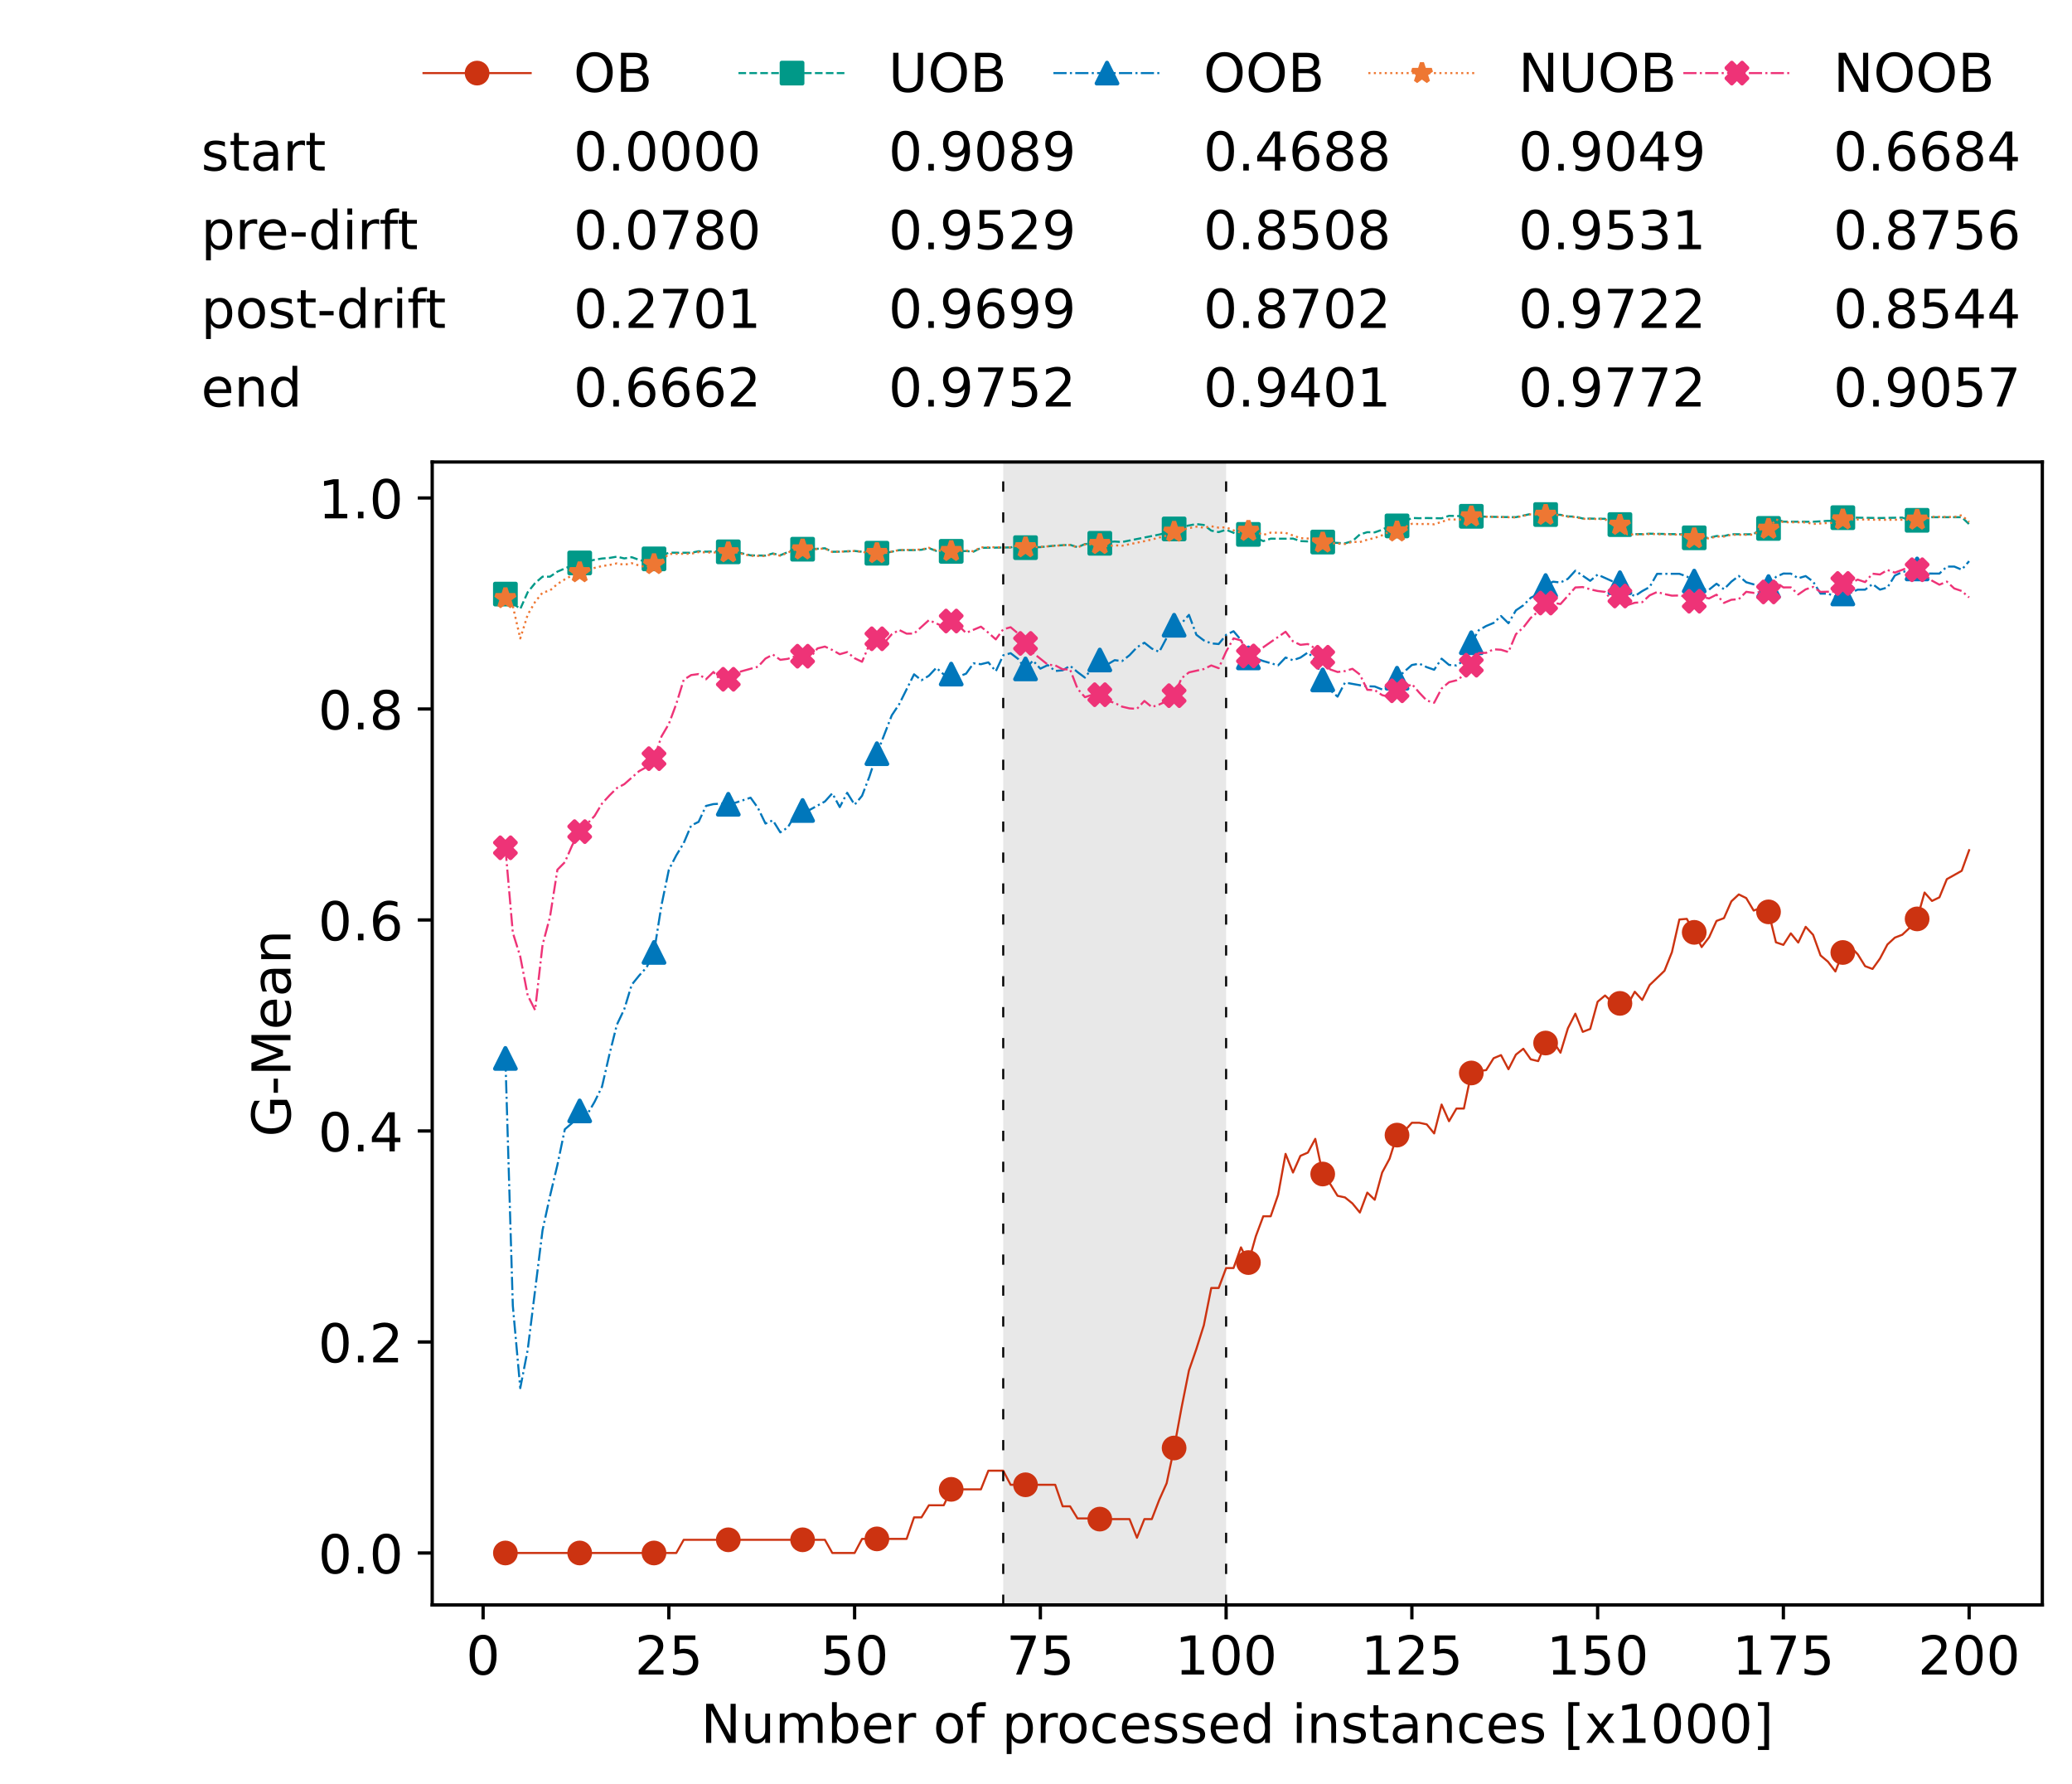 <?xml version="1.0" encoding="utf-8" standalone="no"?>
<!DOCTYPE svg PUBLIC "-//W3C//DTD SVG 1.1//EN"
  "http://www.w3.org/Graphics/SVG/1.1/DTD/svg11.dtd">
<!-- Created with matplotlib (https://matplotlib.org/) -->
<svg height="432.615pt" version="1.1" viewBox="0 0 502.65 432.615" width="502.65pt" xmlns="http://www.w3.org/2000/svg" xmlns:xlink="http://www.w3.org/1999/xlink">
 <defs>
  <style type="text/css">*{stroke-linecap:butt;stroke-linejoin:round;}</style>
 </defs>
 <g id="figure_1">
  <g id="patch_1">
   <path d="M 0 432.615 
L 502.65 432.615 
L 502.65 0 
L 0 0 
z
" style="fill:#ffffff;"/>
  </g>
  <g id="axes_1">
   <g id="patch_2">
    <path d="M 104.85 389.252 
L 495.45 389.252 
L 495.45 112.052 
L 104.85 112.052 
z
" style="fill:#ffffff;"/>
   </g>
   <g id="patch_3">
    <path clip-path="url(#p49d2c75190)" d="M 297.446 389.252 
L 297.446 112.052 
L 243.372 112.052 
L 243.372 389.252 
z
" style="fill:#d3d3d3;opacity:0.5;"/>
   </g>
   <g id="matplotlib.axis_1">
    <g id="xtick_1">
     <g id="line2d_1">
      <defs>
       <path d="M 0 0 
L 0 3.5 
" id="m82b88864ab" style="stroke:#000000;stroke-width:0.8;"/>
      </defs>
      <g>
       <use style="stroke:#000000;stroke-width:0.8;" x="117.197" xlink:href="#m82b88864ab" y="389.252"/>
      </g>
     </g>
     <g id="text_1">
      <!-- 0 -->
      <g transform="translate(113.061 406.13)scale(0.13 -0.13)">
       <defs>
        <path d="M 31.781 66.406 
Q 24.172 66.406 20.328 58.906 
Q 16.5 51.422 16.5 36.375 
Q 16.5 21.391 20.328 13.891 
Q 24.172 6.391 31.781 6.391 
Q 39.453 6.391 43.281 13.891 
Q 47.125 21.391 47.125 36.375 
Q 47.125 51.422 43.281 58.906 
Q 39.453 66.406 31.781 66.406 
z
M 31.781 74.219 
Q 44.047 74.219 50.516 64.516 
Q 56.984 54.828 56.984 36.375 
Q 56.984 17.969 50.516 8.266 
Q 44.047 -1.422 31.781 -1.422 
Q 19.531 -1.422 13.062 8.266 
Q 6.594 17.969 6.594 36.375 
Q 6.594 54.828 13.062 64.516 
Q 19.531 74.219 31.781 74.219 
z
" id="DejaVuSans-48"/>
       </defs>
       <use xlink:href="#DejaVuSans-48"/>
      </g>
     </g>
    </g>
    <g id="xtick_2">
     <g id="line2d_2">
      <g>
       <use style="stroke:#000000;stroke-width:0.8;" x="162.259" xlink:href="#m82b88864ab" y="389.252"/>
      </g>
     </g>
     <g id="text_2">
      <!-- 25 -->
      <g transform="translate(153.988 406.13)scale(0.13 -0.13)">
       <defs>
        <path d="M 19.188 8.297 
L 53.609 8.297 
L 53.609 0 
L 7.328 0 
L 7.328 8.297 
Q 12.938 14.109 22.625 23.891 
Q 32.328 33.688 34.812 36.531 
Q 39.547 41.844 41.422 45.531 
Q 43.312 49.219 43.312 52.781 
Q 43.312 58.594 39.234 62.25 
Q 35.156 65.922 28.609 65.922 
Q 23.969 65.922 18.812 64.312 
Q 13.672 62.703 7.812 59.422 
L 7.812 69.391 
Q 13.766 71.781 18.938 73 
Q 24.125 74.219 28.422 74.219 
Q 39.75 74.219 46.484 68.547 
Q 53.219 62.891 53.219 53.422 
Q 53.219 48.922 51.531 44.891 
Q 49.859 40.875 45.406 35.406 
Q 44.188 33.984 37.641 27.219 
Q 31.109 20.453 19.188 8.297 
z
" id="DejaVuSans-50"/>
        <path d="M 10.797 72.906 
L 49.516 72.906 
L 49.516 64.594 
L 19.828 64.594 
L 19.828 46.734 
Q 21.969 47.469 24.109 47.828 
Q 26.266 48.188 28.422 48.188 
Q 40.625 48.188 47.75 41.5 
Q 54.891 34.812 54.891 23.391 
Q 54.891 11.625 47.562 5.094 
Q 40.234 -1.422 26.906 -1.422 
Q 22.312 -1.422 17.547 -0.641 
Q 12.797 0.141 7.719 1.703 
L 7.719 11.625 
Q 12.109 9.234 16.797 8.062 
Q 21.484 6.891 26.703 6.891 
Q 35.156 6.891 40.078 11.328 
Q 45.016 15.766 45.016 23.391 
Q 45.016 31 40.078 35.438 
Q 35.156 39.891 26.703 39.891 
Q 22.75 39.891 18.812 39.016 
Q 14.891 38.141 10.797 36.281 
z
" id="DejaVuSans-53"/>
       </defs>
       <use xlink:href="#DejaVuSans-50"/>
       <use x="63.623" xlink:href="#DejaVuSans-53"/>
      </g>
     </g>
    </g>
    <g id="xtick_3">
     <g id="line2d_3">
      <g>
       <use style="stroke:#000000;stroke-width:0.8;" x="207.322" xlink:href="#m82b88864ab" y="389.252"/>
      </g>
     </g>
     <g id="text_3">
      <!-- 50 -->
      <g transform="translate(199.05 406.13)scale(0.13 -0.13)">
       <use xlink:href="#DejaVuSans-53"/>
       <use x="63.623" xlink:href="#DejaVuSans-48"/>
      </g>
     </g>
    </g>
    <g id="xtick_4">
     <g id="line2d_4">
      <g>
       <use style="stroke:#000000;stroke-width:0.8;" x="252.384" xlink:href="#m82b88864ab" y="389.252"/>
      </g>
     </g>
     <g id="text_4">
      <!-- 75 -->
      <g transform="translate(244.113 406.13)scale(0.13 -0.13)">
       <defs>
        <path d="M 8.203 72.906 
L 55.078 72.906 
L 55.078 68.703 
L 28.609 0 
L 18.312 0 
L 43.219 64.594 
L 8.203 64.594 
z
" id="DejaVuSans-55"/>
       </defs>
       <use xlink:href="#DejaVuSans-55"/>
       <use x="63.623" xlink:href="#DejaVuSans-53"/>
      </g>
     </g>
    </g>
    <g id="xtick_5">
     <g id="line2d_5">
      <g>
       <use style="stroke:#000000;stroke-width:0.8;" x="297.446" xlink:href="#m82b88864ab" y="389.252"/>
      </g>
     </g>
     <g id="text_5">
      <!-- 100 -->
      <g transform="translate(285.039 406.13)scale(0.13 -0.13)">
       <defs>
        <path d="M 12.406 8.297 
L 28.516 8.297 
L 28.516 63.922 
L 10.984 60.406 
L 10.984 69.391 
L 28.422 72.906 
L 38.281 72.906 
L 38.281 8.297 
L 54.391 8.297 
L 54.391 0 
L 12.406 0 
z
" id="DejaVuSans-49"/>
       </defs>
       <use xlink:href="#DejaVuSans-49"/>
       <use x="63.623" xlink:href="#DejaVuSans-48"/>
       <use x="127.246" xlink:href="#DejaVuSans-48"/>
      </g>
     </g>
    </g>
    <g id="xtick_6">
     <g id="line2d_6">
      <g>
       <use style="stroke:#000000;stroke-width:0.8;" x="342.509" xlink:href="#m82b88864ab" y="389.252"/>
      </g>
     </g>
     <g id="text_6">
      <!-- 125 -->
      <g transform="translate(330.102 406.13)scale(0.13 -0.13)">
       <use xlink:href="#DejaVuSans-49"/>
       <use x="63.623" xlink:href="#DejaVuSans-50"/>
       <use x="127.246" xlink:href="#DejaVuSans-53"/>
      </g>
     </g>
    </g>
    <g id="xtick_7">
     <g id="line2d_7">
      <g>
       <use style="stroke:#000000;stroke-width:0.8;" x="387.571" xlink:href="#m82b88864ab" y="389.252"/>
      </g>
     </g>
     <g id="text_7">
      <!-- 150 -->
      <g transform="translate(375.164 406.13)scale(0.13 -0.13)">
       <use xlink:href="#DejaVuSans-49"/>
       <use x="63.623" xlink:href="#DejaVuSans-53"/>
       <use x="127.246" xlink:href="#DejaVuSans-48"/>
      </g>
     </g>
    </g>
    <g id="xtick_8">
     <g id="line2d_8">
      <g>
       <use style="stroke:#000000;stroke-width:0.8;" x="432.633" xlink:href="#m82b88864ab" y="389.252"/>
      </g>
     </g>
     <g id="text_8">
      <!-- 175 -->
      <g transform="translate(420.226 406.13)scale(0.13 -0.13)">
       <use xlink:href="#DejaVuSans-49"/>
       <use x="63.623" xlink:href="#DejaVuSans-55"/>
       <use x="127.246" xlink:href="#DejaVuSans-53"/>
      </g>
     </g>
    </g>
    <g id="xtick_9">
     <g id="line2d_9">
      <g>
       <use style="stroke:#000000;stroke-width:0.8;" x="477.695" xlink:href="#m82b88864ab" y="389.252"/>
      </g>
     </g>
     <g id="text_9">
      <!-- 200 -->
      <g transform="translate(465.289 406.13)scale(0.13 -0.13)">
       <use xlink:href="#DejaVuSans-50"/>
       <use x="63.623" xlink:href="#DejaVuSans-48"/>
       <use x="127.246" xlink:href="#DejaVuSans-48"/>
      </g>
     </g>
    </g>
    <g id="text_10">
     <!-- Number of processed instances [x1000] -->
     <g transform="translate(170.025 422.711)scale(0.13 -0.13)">
      <defs>
       <path d="M 9.812 72.906 
L 23.094 72.906 
L 55.422 11.922 
L 55.422 72.906 
L 64.984 72.906 
L 64.984 0 
L 51.703 0 
L 19.391 60.984 
L 19.391 0 
L 9.812 0 
z
" id="DejaVuSans-78"/>
       <path d="M 8.5 21.578 
L 8.5 54.688 
L 17.484 54.688 
L 17.484 21.922 
Q 17.484 14.156 20.5 10.266 
Q 23.531 6.391 29.594 6.391 
Q 36.859 6.391 41.078 11.031 
Q 45.312 15.672 45.312 23.688 
L 45.312 54.688 
L 54.297 54.688 
L 54.297 0 
L 45.312 0 
L 45.312 8.406 
Q 42.047 3.422 37.719 1 
Q 33.406 -1.422 27.688 -1.422 
Q 18.266 -1.422 13.375 4.438 
Q 8.5 10.297 8.5 21.578 
z
M 31.109 56 
z
" id="DejaVuSans-117"/>
       <path d="M 52 44.188 
Q 55.375 50.25 60.062 53.125 
Q 64.75 56 71.094 56 
Q 79.641 56 84.281 50.016 
Q 88.922 44.047 88.922 33.016 
L 88.922 0 
L 79.891 0 
L 79.891 32.719 
Q 79.891 40.578 77.094 44.375 
Q 74.312 48.188 68.609 48.188 
Q 61.625 48.188 57.562 43.547 
Q 53.516 38.922 53.516 30.906 
L 53.516 0 
L 44.484 0 
L 44.484 32.719 
Q 44.484 40.625 41.703 44.406 
Q 38.922 48.188 33.109 48.188 
Q 26.219 48.188 22.156 43.531 
Q 18.109 38.875 18.109 30.906 
L 18.109 0 
L 9.078 0 
L 9.078 54.688 
L 18.109 54.688 
L 18.109 46.188 
Q 21.188 51.219 25.484 53.609 
Q 29.781 56 35.688 56 
Q 41.656 56 45.828 52.969 
Q 50 49.953 52 44.188 
z
" id="DejaVuSans-109"/>
       <path d="M 48.688 27.297 
Q 48.688 37.203 44.609 42.844 
Q 40.531 48.484 33.406 48.484 
Q 26.266 48.484 22.188 42.844 
Q 18.109 37.203 18.109 27.297 
Q 18.109 17.391 22.188 11.75 
Q 26.266 6.109 33.406 6.109 
Q 40.531 6.109 44.609 11.75 
Q 48.688 17.391 48.688 27.297 
z
M 18.109 46.391 
Q 20.953 51.266 25.266 53.625 
Q 29.594 56 35.594 56 
Q 45.562 56 51.781 48.094 
Q 58.016 40.188 58.016 27.297 
Q 58.016 14.406 51.781 6.484 
Q 45.562 -1.422 35.594 -1.422 
Q 29.594 -1.422 25.266 0.953 
Q 20.953 3.328 18.109 8.203 
L 18.109 0 
L 9.078 0 
L 9.078 75.984 
L 18.109 75.984 
z
" id="DejaVuSans-98"/>
       <path d="M 56.203 29.594 
L 56.203 25.203 
L 14.891 25.203 
Q 15.484 15.922 20.484 11.062 
Q 25.484 6.203 34.422 6.203 
Q 39.594 6.203 44.453 7.469 
Q 49.312 8.734 54.109 11.281 
L 54.109 2.781 
Q 49.266 0.734 44.188 -0.344 
Q 39.109 -1.422 33.891 -1.422 
Q 20.797 -1.422 13.156 6.188 
Q 5.516 13.812 5.516 26.812 
Q 5.516 40.234 12.766 48.109 
Q 20.016 56 32.328 56 
Q 43.359 56 49.781 48.891 
Q 56.203 41.797 56.203 29.594 
z
M 47.219 32.234 
Q 47.125 39.594 43.094 43.984 
Q 39.062 48.391 32.422 48.391 
Q 24.906 48.391 20.391 44.141 
Q 15.875 39.891 15.188 32.172 
z
" id="DejaVuSans-101"/>
       <path d="M 41.109 46.297 
Q 39.594 47.172 37.812 47.578 
Q 36.031 48 33.891 48 
Q 26.266 48 22.188 43.047 
Q 18.109 38.094 18.109 28.812 
L 18.109 0 
L 9.078 0 
L 9.078 54.688 
L 18.109 54.688 
L 18.109 46.188 
Q 20.953 51.172 25.484 53.578 
Q 30.031 56 36.531 56 
Q 37.453 56 38.578 55.875 
Q 39.703 55.766 41.062 55.516 
z
" id="DejaVuSans-114"/>
       <path id="DejaVuSans-32"/>
       <path d="M 30.609 48.391 
Q 23.391 48.391 19.188 42.75 
Q 14.984 37.109 14.984 27.297 
Q 14.984 17.484 19.156 11.844 
Q 23.344 6.203 30.609 6.203 
Q 37.797 6.203 41.984 11.859 
Q 46.188 17.531 46.188 27.297 
Q 46.188 37.016 41.984 42.703 
Q 37.797 48.391 30.609 48.391 
z
M 30.609 56 
Q 42.328 56 49.016 48.375 
Q 55.719 40.766 55.719 27.297 
Q 55.719 13.875 49.016 6.219 
Q 42.328 -1.422 30.609 -1.422 
Q 18.844 -1.422 12.172 6.219 
Q 5.516 13.875 5.516 27.297 
Q 5.516 40.766 12.172 48.375 
Q 18.844 56 30.609 56 
z
" id="DejaVuSans-111"/>
       <path d="M 37.109 75.984 
L 37.109 68.5 
L 28.516 68.5 
Q 23.688 68.5 21.797 66.547 
Q 19.922 64.594 19.922 59.516 
L 19.922 54.688 
L 34.719 54.688 
L 34.719 47.703 
L 19.922 47.703 
L 19.922 0 
L 10.891 0 
L 10.891 47.703 
L 2.297 47.703 
L 2.297 54.688 
L 10.891 54.688 
L 10.891 58.5 
Q 10.891 67.625 15.141 71.797 
Q 19.391 75.984 28.609 75.984 
z
" id="DejaVuSans-102"/>
       <path d="M 18.109 8.203 
L 18.109 -20.797 
L 9.078 -20.797 
L 9.078 54.688 
L 18.109 54.688 
L 18.109 46.391 
Q 20.953 51.266 25.266 53.625 
Q 29.594 56 35.594 56 
Q 45.562 56 51.781 48.094 
Q 58.016 40.188 58.016 27.297 
Q 58.016 14.406 51.781 6.484 
Q 45.562 -1.422 35.594 -1.422 
Q 29.594 -1.422 25.266 0.953 
Q 20.953 3.328 18.109 8.203 
z
M 48.688 27.297 
Q 48.688 37.203 44.609 42.844 
Q 40.531 48.484 33.406 48.484 
Q 26.266 48.484 22.188 42.844 
Q 18.109 37.203 18.109 27.297 
Q 18.109 17.391 22.188 11.75 
Q 26.266 6.109 33.406 6.109 
Q 40.531 6.109 44.609 11.75 
Q 48.688 17.391 48.688 27.297 
z
" id="DejaVuSans-112"/>
       <path d="M 48.781 52.594 
L 48.781 44.188 
Q 44.969 46.297 41.141 47.344 
Q 37.312 48.391 33.406 48.391 
Q 24.656 48.391 19.812 42.844 
Q 14.984 37.312 14.984 27.297 
Q 14.984 17.281 19.812 11.734 
Q 24.656 6.203 33.406 6.203 
Q 37.312 6.203 41.141 7.25 
Q 44.969 8.297 48.781 10.406 
L 48.781 2.094 
Q 45.016 0.344 40.984 -0.531 
Q 36.969 -1.422 32.422 -1.422 
Q 20.062 -1.422 12.781 6.344 
Q 5.516 14.109 5.516 27.297 
Q 5.516 40.672 12.859 48.328 
Q 20.219 56 33.016 56 
Q 37.156 56 41.109 55.141 
Q 45.062 54.297 48.781 52.594 
z
" id="DejaVuSans-99"/>
       <path d="M 44.281 53.078 
L 44.281 44.578 
Q 40.484 46.531 36.375 47.5 
Q 32.281 48.484 27.875 48.484 
Q 21.188 48.484 17.844 46.438 
Q 14.5 44.391 14.5 40.281 
Q 14.5 37.156 16.891 35.375 
Q 19.281 33.594 26.516 31.984 
L 29.594 31.297 
Q 39.156 29.25 43.188 25.516 
Q 47.219 21.781 47.219 15.094 
Q 47.219 7.469 41.188 3.016 
Q 35.156 -1.422 24.609 -1.422 
Q 20.219 -1.422 15.453 -0.562 
Q 10.688 0.297 5.422 2 
L 5.422 11.281 
Q 10.406 8.688 15.234 7.391 
Q 20.062 6.109 24.812 6.109 
Q 31.156 6.109 34.562 8.281 
Q 37.984 10.453 37.984 14.406 
Q 37.984 18.062 35.516 20.016 
Q 33.062 21.969 24.703 23.781 
L 21.578 24.516 
Q 13.234 26.266 9.516 29.906 
Q 5.812 33.547 5.812 39.891 
Q 5.812 47.609 11.281 51.797 
Q 16.75 56 26.812 56 
Q 31.781 56 36.172 55.266 
Q 40.578 54.547 44.281 53.078 
z
" id="DejaVuSans-115"/>
       <path d="M 45.406 46.391 
L 45.406 75.984 
L 54.391 75.984 
L 54.391 0 
L 45.406 0 
L 45.406 8.203 
Q 42.578 3.328 38.25 0.953 
Q 33.938 -1.422 27.875 -1.422 
Q 17.969 -1.422 11.734 6.484 
Q 5.516 14.406 5.516 27.297 
Q 5.516 40.188 11.734 48.094 
Q 17.969 56 27.875 56 
Q 33.938 56 38.25 53.625 
Q 42.578 51.266 45.406 46.391 
z
M 14.797 27.297 
Q 14.797 17.391 18.875 11.75 
Q 22.953 6.109 30.078 6.109 
Q 37.203 6.109 41.297 11.75 
Q 45.406 17.391 45.406 27.297 
Q 45.406 37.203 41.297 42.844 
Q 37.203 48.484 30.078 48.484 
Q 22.953 48.484 18.875 42.844 
Q 14.797 37.203 14.797 27.297 
z
" id="DejaVuSans-100"/>
       <path d="M 9.422 54.688 
L 18.406 54.688 
L 18.406 0 
L 9.422 0 
z
M 9.422 75.984 
L 18.406 75.984 
L 18.406 64.594 
L 9.422 64.594 
z
" id="DejaVuSans-105"/>
       <path d="M 54.891 33.016 
L 54.891 0 
L 45.906 0 
L 45.906 32.719 
Q 45.906 40.484 42.875 44.328 
Q 39.844 48.188 33.797 48.188 
Q 26.516 48.188 22.312 43.547 
Q 18.109 38.922 18.109 30.906 
L 18.109 0 
L 9.078 0 
L 9.078 54.688 
L 18.109 54.688 
L 18.109 46.188 
Q 21.344 51.125 25.703 53.562 
Q 30.078 56 35.797 56 
Q 45.219 56 50.047 50.172 
Q 54.891 44.344 54.891 33.016 
z
" id="DejaVuSans-110"/>
       <path d="M 18.312 70.219 
L 18.312 54.688 
L 36.812 54.688 
L 36.812 47.703 
L 18.312 47.703 
L 18.312 18.016 
Q 18.312 11.328 20.141 9.422 
Q 21.969 7.516 27.594 7.516 
L 36.812 7.516 
L 36.812 0 
L 27.594 0 
Q 17.188 0 13.234 3.875 
Q 9.281 7.766 9.281 18.016 
L 9.281 47.703 
L 2.688 47.703 
L 2.688 54.688 
L 9.281 54.688 
L 9.281 70.219 
z
" id="DejaVuSans-116"/>
       <path d="M 34.281 27.484 
Q 23.391 27.484 19.188 25 
Q 14.984 22.516 14.984 16.5 
Q 14.984 11.719 18.141 8.906 
Q 21.297 6.109 26.703 6.109 
Q 34.188 6.109 38.703 11.406 
Q 43.219 16.703 43.219 25.484 
L 43.219 27.484 
z
M 52.203 31.203 
L 52.203 0 
L 43.219 0 
L 43.219 8.297 
Q 40.141 3.328 35.547 0.953 
Q 30.953 -1.422 24.312 -1.422 
Q 15.922 -1.422 10.953 3.297 
Q 6 8.016 6 15.922 
Q 6 25.141 12.172 29.828 
Q 18.359 34.516 30.609 34.516 
L 43.219 34.516 
L 43.219 35.406 
Q 43.219 41.609 39.141 45 
Q 35.062 48.391 27.688 48.391 
Q 23 48.391 18.547 47.266 
Q 14.109 46.141 10.016 43.891 
L 10.016 52.203 
Q 14.938 54.109 19.578 55.047 
Q 24.219 56 28.609 56 
Q 40.484 56 46.344 49.844 
Q 52.203 43.703 52.203 31.203 
z
" id="DejaVuSans-97"/>
       <path d="M 8.594 75.984 
L 29.297 75.984 
L 29.297 69 
L 17.578 69 
L 17.578 -6.203 
L 29.297 -6.203 
L 29.297 -13.188 
L 8.594 -13.188 
z
" id="DejaVuSans-91"/>
       <path d="M 54.891 54.688 
L 35.109 28.078 
L 55.906 0 
L 45.312 0 
L 29.391 21.484 
L 13.484 0 
L 2.875 0 
L 24.125 28.609 
L 4.688 54.688 
L 15.281 54.688 
L 29.781 35.203 
L 44.281 54.688 
z
" id="DejaVuSans-120"/>
       <path d="M 30.422 75.984 
L 30.422 -13.188 
L 9.719 -13.188 
L 9.719 -6.203 
L 21.391 -6.203 
L 21.391 69 
L 9.719 69 
L 9.719 75.984 
z
" id="DejaVuSans-93"/>
      </defs>
      <use xlink:href="#DejaVuSans-78"/>
      <use x="74.805" xlink:href="#DejaVuSans-117"/>
      <use x="138.184" xlink:href="#DejaVuSans-109"/>
      <use x="235.596" xlink:href="#DejaVuSans-98"/>
      <use x="299.072" xlink:href="#DejaVuSans-101"/>
      <use x="360.596" xlink:href="#DejaVuSans-114"/>
      <use x="401.709" xlink:href="#DejaVuSans-32"/>
      <use x="433.496" xlink:href="#DejaVuSans-111"/>
      <use x="494.678" xlink:href="#DejaVuSans-102"/>
      <use x="529.883" xlink:href="#DejaVuSans-32"/>
      <use x="561.67" xlink:href="#DejaVuSans-112"/>
      <use x="625.146" xlink:href="#DejaVuSans-114"/>
      <use x="664.01" xlink:href="#DejaVuSans-111"/>
      <use x="725.191" xlink:href="#DejaVuSans-99"/>
      <use x="780.172" xlink:href="#DejaVuSans-101"/>
      <use x="841.695" xlink:href="#DejaVuSans-115"/>
      <use x="893.795" xlink:href="#DejaVuSans-115"/>
      <use x="945.895" xlink:href="#DejaVuSans-101"/>
      <use x="1007.418" xlink:href="#DejaVuSans-100"/>
      <use x="1070.895" xlink:href="#DejaVuSans-32"/>
      <use x="1102.682" xlink:href="#DejaVuSans-105"/>
      <use x="1130.465" xlink:href="#DejaVuSans-110"/>
      <use x="1193.844" xlink:href="#DejaVuSans-115"/>
      <use x="1245.943" xlink:href="#DejaVuSans-116"/>
      <use x="1285.152" xlink:href="#DejaVuSans-97"/>
      <use x="1346.432" xlink:href="#DejaVuSans-110"/>
      <use x="1409.811" xlink:href="#DejaVuSans-99"/>
      <use x="1464.791" xlink:href="#DejaVuSans-101"/>
      <use x="1526.314" xlink:href="#DejaVuSans-115"/>
      <use x="1578.414" xlink:href="#DejaVuSans-32"/>
      <use x="1610.201" xlink:href="#DejaVuSans-91"/>
      <use x="1649.215" xlink:href="#DejaVuSans-120"/>
      <use x="1708.395" xlink:href="#DejaVuSans-49"/>
      <use x="1772.018" xlink:href="#DejaVuSans-48"/>
      <use x="1835.641" xlink:href="#DejaVuSans-48"/>
      <use x="1899.264" xlink:href="#DejaVuSans-48"/>
      <use x="1962.887" xlink:href="#DejaVuSans-93"/>
     </g>
    </g>
   </g>
   <g id="matplotlib.axis_2">
    <g id="ytick_1">
     <g id="line2d_10">
      <defs>
       <path d="M 0 0 
L -3.5 0 
" id="mf583320dcc" style="stroke:#000000;stroke-width:0.8;"/>
      </defs>
      <g>
       <use style="stroke:#000000;stroke-width:0.8;" x="104.85" xlink:href="#mf583320dcc" y="376.652"/>
      </g>
     </g>
     <g id="text_11">
      <!-- 0.0 -->
      <g transform="translate(77.176 381.591)scale(0.13 -0.13)">
       <defs>
        <path d="M 10.688 12.406 
L 21 12.406 
L 21 0 
L 10.688 0 
z
" id="DejaVuSans-46"/>
       </defs>
       <use xlink:href="#DejaVuSans-48"/>
       <use x="63.623" xlink:href="#DejaVuSans-46"/>
       <use x="95.41" xlink:href="#DejaVuSans-48"/>
      </g>
     </g>
    </g>
    <g id="ytick_2">
     <g id="line2d_11">
      <g>
       <use style="stroke:#000000;stroke-width:0.8;" x="104.85" xlink:href="#mf583320dcc" y="325.477"/>
      </g>
     </g>
     <g id="text_12">
      <!-- 0.2 -->
      <g transform="translate(77.176 330.416)scale(0.13 -0.13)">
       <use xlink:href="#DejaVuSans-48"/>
       <use x="63.623" xlink:href="#DejaVuSans-46"/>
       <use x="95.41" xlink:href="#DejaVuSans-50"/>
      </g>
     </g>
    </g>
    <g id="ytick_3">
     <g id="line2d_12">
      <g>
       <use style="stroke:#000000;stroke-width:0.8;" x="104.85" xlink:href="#mf583320dcc" y="274.301"/>
      </g>
     </g>
     <g id="text_13">
      <!-- 0.4 -->
      <g transform="translate(77.176 279.24)scale(0.13 -0.13)">
       <defs>
        <path d="M 37.797 64.312 
L 12.891 25.391 
L 37.797 25.391 
z
M 35.203 72.906 
L 47.609 72.906 
L 47.609 25.391 
L 58.016 25.391 
L 58.016 17.188 
L 47.609 17.188 
L 47.609 0 
L 37.797 0 
L 37.797 17.188 
L 4.891 17.188 
L 4.891 26.703 
z
" id="DejaVuSans-52"/>
       </defs>
       <use xlink:href="#DejaVuSans-48"/>
       <use x="63.623" xlink:href="#DejaVuSans-46"/>
       <use x="95.41" xlink:href="#DejaVuSans-52"/>
      </g>
     </g>
    </g>
    <g id="ytick_4">
     <g id="line2d_13">
      <g>
       <use style="stroke:#000000;stroke-width:0.8;" x="104.85" xlink:href="#mf583320dcc" y="223.126"/>
      </g>
     </g>
     <g id="text_14">
      <!-- 0.6 -->
      <g transform="translate(77.176 228.065)scale(0.13 -0.13)">
       <defs>
        <path d="M 33.016 40.375 
Q 26.375 40.375 22.484 35.828 
Q 18.609 31.297 18.609 23.391 
Q 18.609 15.531 22.484 10.953 
Q 26.375 6.391 33.016 6.391 
Q 39.656 6.391 43.531 10.953 
Q 47.406 15.531 47.406 23.391 
Q 47.406 31.297 43.531 35.828 
Q 39.656 40.375 33.016 40.375 
z
M 52.594 71.297 
L 52.594 62.312 
Q 48.875 64.062 45.094 64.984 
Q 41.312 65.922 37.594 65.922 
Q 27.828 65.922 22.672 59.328 
Q 17.531 52.734 16.797 39.406 
Q 19.672 43.656 24.016 45.922 
Q 28.375 48.188 33.594 48.188 
Q 44.578 48.188 50.953 41.516 
Q 57.328 34.859 57.328 23.391 
Q 57.328 12.156 50.688 5.359 
Q 44.047 -1.422 33.016 -1.422 
Q 20.359 -1.422 13.672 8.266 
Q 6.984 17.969 6.984 36.375 
Q 6.984 53.656 15.188 63.938 
Q 23.391 74.219 37.203 74.219 
Q 40.922 74.219 44.703 73.484 
Q 48.484 72.75 52.594 71.297 
z
" id="DejaVuSans-54"/>
       </defs>
       <use xlink:href="#DejaVuSans-48"/>
       <use x="63.623" xlink:href="#DejaVuSans-46"/>
       <use x="95.41" xlink:href="#DejaVuSans-54"/>
      </g>
     </g>
    </g>
    <g id="ytick_5">
     <g id="line2d_14">
      <g>
       <use style="stroke:#000000;stroke-width:0.8;" x="104.85" xlink:href="#mf583320dcc" y="171.951"/>
      </g>
     </g>
     <g id="text_15">
      <!-- 0.8 -->
      <g transform="translate(77.176 176.89)scale(0.13 -0.13)">
       <defs>
        <path d="M 31.781 34.625 
Q 24.75 34.625 20.719 30.859 
Q 16.703 27.094 16.703 20.516 
Q 16.703 13.922 20.719 10.156 
Q 24.75 6.391 31.781 6.391 
Q 38.812 6.391 42.859 10.172 
Q 46.922 13.969 46.922 20.516 
Q 46.922 27.094 42.891 30.859 
Q 38.875 34.625 31.781 34.625 
z
M 21.922 38.812 
Q 15.578 40.375 12.031 44.719 
Q 8.5 49.078 8.5 55.328 
Q 8.5 64.062 14.719 69.141 
Q 20.953 74.219 31.781 74.219 
Q 42.672 74.219 48.875 69.141 
Q 55.078 64.062 55.078 55.328 
Q 55.078 49.078 51.531 44.719 
Q 48 40.375 41.703 38.812 
Q 48.828 37.156 52.797 32.312 
Q 56.781 27.484 56.781 20.516 
Q 56.781 9.906 50.312 4.234 
Q 43.844 -1.422 31.781 -1.422 
Q 19.734 -1.422 13.25 4.234 
Q 6.781 9.906 6.781 20.516 
Q 6.781 27.484 10.781 32.312 
Q 14.797 37.156 21.922 38.812 
z
M 18.312 54.391 
Q 18.312 48.734 21.844 45.562 
Q 25.391 42.391 31.781 42.391 
Q 38.141 42.391 41.719 45.562 
Q 45.312 48.734 45.312 54.391 
Q 45.312 60.062 41.719 63.234 
Q 38.141 66.406 31.781 66.406 
Q 25.391 66.406 21.844 63.234 
Q 18.312 60.062 18.312 54.391 
z
" id="DejaVuSans-56"/>
       </defs>
       <use xlink:href="#DejaVuSans-48"/>
       <use x="63.623" xlink:href="#DejaVuSans-46"/>
       <use x="95.41" xlink:href="#DejaVuSans-56"/>
      </g>
     </g>
    </g>
    <g id="ytick_6">
     <g id="line2d_15">
      <g>
       <use style="stroke:#000000;stroke-width:0.8;" x="104.85" xlink:href="#mf583320dcc" y="120.776"/>
      </g>
     </g>
     <g id="text_16">
      <!-- 1.0 -->
      <g transform="translate(77.176 125.715)scale(0.13 -0.13)">
       <use xlink:href="#DejaVuSans-49"/>
       <use x="63.623" xlink:href="#DejaVuSans-46"/>
       <use x="95.41" xlink:href="#DejaVuSans-48"/>
      </g>
     </g>
    </g>
    <g id="text_17">
     <!-- G-Mean -->
     <g transform="translate(70.472 275.744)rotate(-90)scale(0.13 -0.13)">
      <defs>
       <path d="M 59.516 10.406 
L 59.516 29.984 
L 43.406 29.984 
L 43.406 38.094 
L 69.281 38.094 
L 69.281 6.781 
Q 63.578 2.734 56.688 0.656 
Q 49.812 -1.422 42 -1.422 
Q 24.906 -1.422 15.25 8.562 
Q 5.609 18.562 5.609 36.375 
Q 5.609 54.25 15.25 64.234 
Q 24.906 74.219 42 74.219 
Q 49.125 74.219 55.547 72.453 
Q 61.969 70.703 67.391 67.281 
L 67.391 56.781 
Q 61.922 61.422 55.766 63.766 
Q 49.609 66.109 42.828 66.109 
Q 29.438 66.109 22.719 58.641 
Q 16.016 51.172 16.016 36.375 
Q 16.016 21.625 22.719 14.156 
Q 29.438 6.688 42.828 6.688 
Q 48.047 6.688 52.141 7.594 
Q 56.25 8.5 59.516 10.406 
z
" id="DejaVuSans-71"/>
       <path d="M 4.891 31.391 
L 31.203 31.391 
L 31.203 23.391 
L 4.891 23.391 
z
" id="DejaVuSans-45"/>
       <path d="M 9.812 72.906 
L 24.516 72.906 
L 43.109 23.297 
L 61.812 72.906 
L 76.516 72.906 
L 76.516 0 
L 66.891 0 
L 66.891 64.016 
L 48.094 14.016 
L 38.188 14.016 
L 19.391 64.016 
L 19.391 0 
L 9.812 0 
z
" id="DejaVuSans-77"/>
      </defs>
      <use xlink:href="#DejaVuSans-71"/>
      <use x="77.49" xlink:href="#DejaVuSans-45"/>
      <use x="113.574" xlink:href="#DejaVuSans-77"/>
      <use x="199.854" xlink:href="#DejaVuSans-101"/>
      <use x="261.377" xlink:href="#DejaVuSans-97"/>
      <use x="322.656" xlink:href="#DejaVuSans-110"/>
     </g>
    </g>
   </g>
   <g id="line2d_16"/>
   <g id="line2d_17"/>
   <g id="line2d_18"/>
   <g id="line2d_19"/>
   <g id="line2d_20"/>
   <g id="line2d_21">
    <path clip-path="url(#p49d2c75190)" d="M 122.605 376.652 
L 164.062 376.652 
L 165.864 373.453 
L 200.112 373.453 
L 201.914 376.652 
L 207.322 376.652 
L 209.124 373.233 
L 219.939 373.233 
L 221.742 368.009 
L 223.544 368.009 
L 225.347 365.074 
L 228.952 365.074 
L 230.754 361.217 
L 237.964 361.217 
L 239.767 356.694 
L 243.372 356.694 
L 245.174 360.113 
L 255.989 360.113 
L 257.791 365.336 
L 259.594 365.336 
L 261.396 368.271 
L 265.001 368.271 
L 266.804 368.435 
L 274.014 368.435 
L 275.816 372.959 
L 277.619 368.435 
L 279.421 368.435 
L 281.224 363.764 
L 283.026 359.718 
L 284.829 351.189 
L 286.631 341.417 
L 288.434 332.371 
L 290.236 327.148 
L 292.039 321.426 
L 293.841 312.379 
L 295.644 312.379 
L 297.446 307.544 
L 299.249 307.544 
L 301.051 302.526 
L 302.854 306.219 
L 304.656 299.822 
L 306.459 294.987 
L 308.261 294.987 
L 310.064 289.763 
L 311.866 279.853 
L 313.669 284.377 
L 315.471 280.331 
L 317.274 279.547 
L 319.076 276.21 
L 320.879 284.739 
L 322.681 287.124 
L 324.484 290.025 
L 326.286 290.415 
L 328.089 291.872 
L 329.891 294.08 
L 331.694 289.247 
L 333.496 290.983 
L 335.299 284.376 
L 337.101 281.023 
L 338.904 275.301 
L 340.706 274.312 
L 342.509 272.309 
L 344.311 272.309 
L 346.114 272.696 
L 347.916 274.895 
L 349.719 267.888 
L 351.521 271.933 
L 353.324 268.859 
L 355.126 268.859 
L 356.928 260.234 
L 358.731 259.786 
L 360.533 259.538 
L 362.336 256.656 
L 364.138 255.905 
L 365.941 259.326 
L 367.743 255.784 
L 369.546 254.36 
L 371.348 256.921 
L 373.151 257.358 
L 374.953 252.971 
L 376.756 252.523 
L 378.558 255.315 
L 380.361 249.393 
L 382.163 245.853 
L 383.966 250.261 
L 385.768 249.557 
L 387.571 242.95 
L 389.373 241.443 
L 391.176 243.105 
L 392.978 243.355 
L 394.781 243.803 
L 396.583 240.53 
L 398.386 242.523 
L 400.188 238.913 
L 403.793 235.447 
L 405.596 230.933 
L 407.398 223.011 
L 409.201 222.854 
L 411.003 226.125 
L 412.806 229.695 
L 414.608 227.344 
L 416.411 223.356 
L 418.213 222.685 
L 420.016 218.606 
L 421.818 216.929 
L 423.621 217.814 
L 425.423 220.842 
L 427.226 220.167 
L 429.028 221.16 
L 430.831 228.546 
L 432.633 229.166 
L 434.436 226.371 
L 436.238 228.603 
L 438.041 224.784 
L 439.843 226.729 
L 441.646 231.723 
L 443.448 233.244 
L 445.251 235.614 
L 447.053 231.01 
L 448.856 229.553 
L 450.658 231.426 
L 452.461 234.329 
L 454.263 235.004 
L 456.066 232.482 
L 457.868 229.076 
L 459.671 227.411 
L 461.473 226.708 
L 463.276 225.013 
L 465.078 222.865 
L 466.881 216.468 
L 468.683 218.51 
L 470.485 217.639 
L 472.288 213.225 
L 475.893 211.203 
L 477.695 206.2 
L 477.695 206.2 
" style="fill:none;stroke:#cc3311;stroke-linecap:square;stroke-width:0.5;"/>
    <defs>
     <path d="M 0 2.5 
C 0.663 2.5 1.299 2.237 1.768 1.768 
C 2.237 1.299 2.5 0.663 2.5 0 
C 2.5 -0.663 2.237 -1.299 1.768 -1.768 
C 1.299 -2.237 0.663 -2.5 0 -2.5 
C -0.663 -2.5 -1.299 -2.237 -1.768 -1.768 
C -2.237 -1.299 -2.5 -0.663 -2.5 0 
C -2.5 0.663 -2.237 1.299 -1.768 1.768 
C -1.299 2.237 -0.663 2.5 0 2.5 
z
" id="m65d24aa848" style="stroke:#cc3311;"/>
    </defs>
    <g clip-path="url(#p49d2c75190)">
     <use style="fill:#cc3311;stroke:#cc3311;" x="122.605" xlink:href="#m65d24aa848" y="376.652"/>
     <use style="fill:#cc3311;stroke:#cc3311;" x="140.629" xlink:href="#m65d24aa848" y="376.652"/>
     <use style="fill:#cc3311;stroke:#cc3311;" x="158.654" xlink:href="#m65d24aa848" y="376.652"/>
     <use style="fill:#cc3311;stroke:#cc3311;" x="176.679" xlink:href="#m65d24aa848" y="373.453"/>
     <use style="fill:#cc3311;stroke:#cc3311;" x="194.704" xlink:href="#m65d24aa848" y="373.453"/>
     <use style="fill:#cc3311;stroke:#cc3311;" x="212.729" xlink:href="#m65d24aa848" y="373.233"/>
     <use style="fill:#cc3311;stroke:#cc3311;" x="230.754" xlink:href="#m65d24aa848" y="361.217"/>
     <use style="fill:#cc3311;stroke:#cc3311;" x="248.779" xlink:href="#m65d24aa848" y="360.113"/>
     <use style="fill:#cc3311;stroke:#cc3311;" x="266.804" xlink:href="#m65d24aa848" y="368.435"/>
     <use style="fill:#cc3311;stroke:#cc3311;" x="284.829" xlink:href="#m65d24aa848" y="351.189"/>
     <use style="fill:#cc3311;stroke:#cc3311;" x="302.854" xlink:href="#m65d24aa848" y="306.219"/>
     <use style="fill:#cc3311;stroke:#cc3311;" x="320.879" xlink:href="#m65d24aa848" y="284.739"/>
     <use style="fill:#cc3311;stroke:#cc3311;" x="338.904" xlink:href="#m65d24aa848" y="275.301"/>
     <use style="fill:#cc3311;stroke:#cc3311;" x="356.928" xlink:href="#m65d24aa848" y="260.234"/>
     <use style="fill:#cc3311;stroke:#cc3311;" x="374.953" xlink:href="#m65d24aa848" y="252.971"/>
     <use style="fill:#cc3311;stroke:#cc3311;" x="392.978" xlink:href="#m65d24aa848" y="243.355"/>
     <use style="fill:#cc3311;stroke:#cc3311;" x="411.003" xlink:href="#m65d24aa848" y="226.125"/>
     <use style="fill:#cc3311;stroke:#cc3311;" x="429.028" xlink:href="#m65d24aa848" y="221.16"/>
     <use style="fill:#cc3311;stroke:#cc3311;" x="447.053" xlink:href="#m65d24aa848" y="231.01"/>
     <use style="fill:#cc3311;stroke:#cc3311;" x="465.078" xlink:href="#m65d24aa848" y="222.865"/>
    </g>
   </g>
   <g id="line2d_22"/>
   <g id="line2d_23"/>
   <g id="line2d_24"/>
   <g id="line2d_25"/>
   <g id="line2d_26">
    <path clip-path="url(#p49d2c75190)" d="M 122.605 144.086 
L 124.407 146.296 
L 126.21 147.697 
L 128.012 143.642 
L 129.815 141.421 
L 131.617 139.86 
L 133.419 139.866 
L 135.222 138.643 
L 138.827 137.106 
L 140.629 136.536 
L 144.234 135.766 
L 146.037 135.459 
L 147.839 135.32 
L 149.642 135.01 
L 151.444 135.437 
L 153.247 135.14 
L 155.049 135.786 
L 156.852 136.263 
L 162.259 134.045 
L 167.667 134.07 
L 169.469 133.696 
L 171.272 133.798 
L 173.074 133.75 
L 178.482 133.836 
L 182.087 134.692 
L 185.692 134.75 
L 187.494 134.23 
L 189.297 134.669 
L 192.902 133.16 
L 196.507 133.218 
L 200.112 132.973 
L 201.914 133.828 
L 203.717 133.802 
L 207.322 133.627 
L 209.124 133.82 
L 210.927 134.21 
L 214.532 134.19 
L 218.137 133.425 
L 221.742 133.422 
L 223.544 133.335 
L 225.347 132.936 
L 227.149 133.62 
L 232.557 133.696 
L 234.359 133.652 
L 236.162 133.802 
L 237.964 132.875 
L 241.569 132.821 
L 245.174 132.768 
L 246.976 132.347 
L 248.779 132.825 
L 252.384 132.695 
L 255.989 132.329 
L 259.594 132.135 
L 261.396 132.722 
L 263.199 131.954 
L 270.409 131.338 
L 272.211 131.455 
L 281.224 129.646 
L 283.026 129.201 
L 284.829 128.286 
L 288.434 127.433 
L 290.236 127.102 
L 292.039 127.325 
L 293.841 128.695 
L 295.644 129.052 
L 297.446 128.488 
L 301.051 129.95 
L 302.854 129.611 
L 306.459 131.24 
L 308.261 130.648 
L 311.866 130.66 
L 313.669 130.621 
L 315.471 131.231 
L 320.879 131.465 
L 326.286 131.773 
L 328.089 131.249 
L 329.891 129.623 
L 331.694 129.068 
L 333.496 129.119 
L 335.299 128.478 
L 337.101 127.546 
L 338.904 127.553 
L 340.706 126.522 
L 342.509 125.621 
L 344.311 125.688 
L 346.114 125.642 
L 349.719 125.708 
L 351.521 125.106 
L 364.138 125.392 
L 367.743 125.431 
L 371.348 124.652 
L 378.558 124.862 
L 380.361 125.244 
L 382.163 125.302 
L 383.966 125.756 
L 389.373 125.821 
L 391.176 127.235 
L 392.978 127.228 
L 394.781 129.55 
L 398.386 129.549 
L 400.188 129.437 
L 409.201 129.606 
L 411.003 130.441 
L 414.608 130.432 
L 416.411 130.003 
L 418.213 130.017 
L 420.016 129.563 
L 423.621 129.587 
L 425.423 129.554 
L 427.226 128.178 
L 429.028 128.158 
L 430.831 125.842 
L 432.633 126.517 
L 439.843 126.542 
L 443.448 126.32 
L 445.251 126.359 
L 447.053 125.556 
L 450.658 125.556 
L 456.066 125.636 
L 461.473 125.537 
L 463.276 126.159 
L 466.881 126.161 
L 468.683 125.439 
L 475.893 125.439 
L 477.695 127.12 
L 477.695 127.12 
" style="fill:none;stroke:#009988;stroke-dasharray:1.85,0.8;stroke-dashoffset:0;stroke-width:0.5;"/>
    <defs>
     <path d="M -2.5 2.5 
L 2.5 2.5 
L 2.5 -2.5 
L -2.5 -2.5 
z
" id="ma3299ab535" style="stroke:#009988;stroke-linejoin:miter;"/>
    </defs>
    <g clip-path="url(#p49d2c75190)">
     <use style="fill:#009988;stroke:#009988;stroke-linejoin:miter;" x="122.605" xlink:href="#ma3299ab535" y="144.086"/>
     <use style="fill:#009988;stroke:#009988;stroke-linejoin:miter;" x="140.629" xlink:href="#ma3299ab535" y="136.536"/>
     <use style="fill:#009988;stroke:#009988;stroke-linejoin:miter;" x="158.654" xlink:href="#ma3299ab535" y="135.547"/>
     <use style="fill:#009988;stroke:#009988;stroke-linejoin:miter;" x="176.679" xlink:href="#ma3299ab535" y="133.84"/>
     <use style="fill:#009988;stroke:#009988;stroke-linejoin:miter;" x="194.704" xlink:href="#ma3299ab535" y="133.203"/>
     <use style="fill:#009988;stroke:#009988;stroke-linejoin:miter;" x="212.729" xlink:href="#ma3299ab535" y="134.177"/>
     <use style="fill:#009988;stroke:#009988;stroke-linejoin:miter;" x="230.754" xlink:href="#ma3299ab535" y="133.716"/>
     <use style="fill:#009988;stroke:#009988;stroke-linejoin:miter;" x="248.779" xlink:href="#ma3299ab535" y="132.825"/>
     <use style="fill:#009988;stroke:#009988;stroke-linejoin:miter;" x="266.804" xlink:href="#ma3299ab535" y="131.766"/>
     <use style="fill:#009988;stroke:#009988;stroke-linejoin:miter;" x="284.829" xlink:href="#ma3299ab535" y="128.286"/>
     <use style="fill:#009988;stroke:#009988;stroke-linejoin:miter;" x="302.854" xlink:href="#ma3299ab535" y="129.611"/>
     <use style="fill:#009988;stroke:#009988;stroke-linejoin:miter;" x="320.879" xlink:href="#ma3299ab535" y="131.465"/>
     <use style="fill:#009988;stroke:#009988;stroke-linejoin:miter;" x="338.904" xlink:href="#ma3299ab535" y="127.553"/>
     <use style="fill:#009988;stroke:#009988;stroke-linejoin:miter;" x="356.928" xlink:href="#ma3299ab535" y="125.22"/>
     <use style="fill:#009988;stroke:#009988;stroke-linejoin:miter;" x="374.953" xlink:href="#ma3299ab535" y="124.797"/>
     <use style="fill:#009988;stroke:#009988;stroke-linejoin:miter;" x="392.978" xlink:href="#ma3299ab535" y="127.228"/>
     <use style="fill:#009988;stroke:#009988;stroke-linejoin:miter;" x="411.003" xlink:href="#ma3299ab535" y="130.441"/>
     <use style="fill:#009988;stroke:#009988;stroke-linejoin:miter;" x="429.028" xlink:href="#ma3299ab535" y="128.158"/>
     <use style="fill:#009988;stroke:#009988;stroke-linejoin:miter;" x="447.053" xlink:href="#ma3299ab535" y="125.556"/>
     <use style="fill:#009988;stroke:#009988;stroke-linejoin:miter;" x="465.078" xlink:href="#ma3299ab535" y="126.192"/>
    </g>
   </g>
   <g id="line2d_27"/>
   <g id="line2d_28"/>
   <g id="line2d_29"/>
   <g id="line2d_30"/>
   <g id="line2d_31">
    <path clip-path="url(#p49d2c75190)" d="M 122.605 256.702 
L 124.407 316.677 
L 126.21 336.669 
L 128.012 327.416 
L 131.617 298.364 
L 133.419 290.109 
L 135.222 282.535 
L 137.024 273.892 
L 138.827 272.336 
L 140.629 269.436 
L 142.432 270.344 
L 144.234 267.243 
L 146.037 263.575 
L 147.839 255.746 
L 149.642 248.542 
L 151.444 244.758 
L 153.247 238.835 
L 155.049 236.614 
L 156.852 234.629 
L 158.654 230.999 
L 160.457 219.614 
L 162.259 210.932 
L 164.062 207.447 
L 165.864 204.469 
L 167.667 200.213 
L 169.469 199.333 
L 171.272 195.463 
L 173.074 195.021 
L 174.877 194.912 
L 176.679 195.065 
L 178.482 194.664 
L 182.087 193.467 
L 183.889 195.983 
L 185.692 199.737 
L 187.494 198.96 
L 189.297 201.876 
L 191.099 200.687 
L 192.902 197.679 
L 194.704 196.569 
L 196.507 196.382 
L 200.112 194.393 
L 201.914 192.4 
L 203.717 195.749 
L 205.519 192.28 
L 207.322 195.173 
L 209.124 193.009 
L 210.927 188.298 
L 212.729 182.793 
L 216.334 173.496 
L 218.137 170.789 
L 221.742 163.543 
L 223.544 164.982 
L 225.347 163.887 
L 227.149 161.958 
L 228.952 163.587 
L 230.754 163.49 
L 232.557 164.072 
L 234.359 163.393 
L 236.162 160.872 
L 237.964 161.093 
L 239.767 160.649 
L 241.569 162.809 
L 243.372 158.943 
L 245.174 158.424 
L 246.976 159.8 
L 248.779 162.235 
L 250.581 160.212 
L 252.384 162.175 
L 254.186 161.31 
L 255.989 162.741 
L 257.791 162.571 
L 259.594 161.477 
L 261.396 163 
L 263.199 164.344 
L 265.001 161.956 
L 266.804 160.073 
L 268.606 161.182 
L 270.409 160.113 
L 272.211 160.334 
L 274.014 158.912 
L 275.816 156.99 
L 277.619 155.883 
L 279.421 157.308 
L 281.224 158.1 
L 283.026 154.692 
L 284.829 151.644 
L 286.631 151.169 
L 288.434 149.128 
L 290.236 153.96 
L 292.039 155.32 
L 293.841 156.042 
L 295.644 156.2 
L 297.446 153.98 
L 299.249 153.093 
L 301.051 155.209 
L 302.854 159.562 
L 304.656 159.685 
L 306.459 160.325 
L 310.064 161.37 
L 311.866 159.475 
L 313.669 160.135 
L 315.471 159.49 
L 317.274 158.256 
L 319.076 159.962 
L 320.879 164.905 
L 322.681 167.374 
L 324.484 168.958 
L 326.286 165.541 
L 329.891 166.187 
L 331.694 166.43 
L 333.496 166.499 
L 335.299 167.221 
L 337.101 166.028 
L 342.509 161.286 
L 344.311 160.955 
L 346.114 161.809 
L 347.916 162.435 
L 349.719 159.749 
L 351.521 161.264 
L 353.324 161.394 
L 355.126 160.227 
L 356.928 155.884 
L 358.731 152.858 
L 360.533 151.831 
L 362.336 151.079 
L 364.138 149.406 
L 365.941 151.159 
L 367.743 148.037 
L 369.546 146.814 
L 371.348 144.979 
L 373.151 144.05 
L 374.953 142.013 
L 376.756 141.075 
L 378.558 141.278 
L 380.361 140.384 
L 382.163 138.411 
L 385.768 140.875 
L 387.571 139.361 
L 391.176 140.993 
L 392.978 141.328 
L 394.781 143.674 
L 396.583 144.587 
L 398.386 143.362 
L 400.188 142.38 
L 401.991 139.174 
L 407.398 139.167 
L 409.201 139.809 
L 411.003 140.934 
L 412.806 142.868 
L 414.608 143.007 
L 416.411 141.574 
L 418.213 142.917 
L 420.016 141.07 
L 421.818 139.685 
L 423.621 141.214 
L 425.423 141.73 
L 427.226 142.082 
L 429.028 142.265 
L 430.831 139.919 
L 432.633 139.105 
L 434.436 139.118 
L 436.238 140.247 
L 438.041 139.715 
L 439.843 141.053 
L 441.646 143.982 
L 443.448 143.975 
L 445.251 144.674 
L 447.053 144.061 
L 448.856 143.814 
L 450.658 143.014 
L 452.461 143.007 
L 454.263 141.657 
L 456.066 143.007 
L 457.868 142.492 
L 459.671 139.595 
L 461.473 138.728 
L 465.078 137.988 
L 466.881 139.102 
L 470.485 139.114 
L 472.288 137.409 
L 474.09 137.409 
L 475.893 138.165 
L 477.695 136.105 
L 477.695 136.105 
" style="fill:none;stroke:#0077bb;stroke-dasharray:3.2,0.8,0.5,0.8;stroke-dashoffset:0;stroke-width:0.5;"/>
    <defs>
     <path d="M 0 -2.5 
L -2.5 2.5 
L 2.5 2.5 
z
" id="m4a7811e57b" style="stroke:#0077bb;stroke-linejoin:miter;"/>
    </defs>
    <g clip-path="url(#p49d2c75190)">
     <use style="fill:#0077bb;stroke:#0077bb;stroke-linejoin:miter;" x="122.605" xlink:href="#m4a7811e57b" y="256.702"/>
     <use style="fill:#0077bb;stroke:#0077bb;stroke-linejoin:miter;" x="140.629" xlink:href="#m4a7811e57b" y="269.436"/>
     <use style="fill:#0077bb;stroke:#0077bb;stroke-linejoin:miter;" x="158.654" xlink:href="#m4a7811e57b" y="230.999"/>
     <use style="fill:#0077bb;stroke:#0077bb;stroke-linejoin:miter;" x="176.679" xlink:href="#m4a7811e57b" y="195.065"/>
     <use style="fill:#0077bb;stroke:#0077bb;stroke-linejoin:miter;" x="194.704" xlink:href="#m4a7811e57b" y="196.569"/>
     <use style="fill:#0077bb;stroke:#0077bb;stroke-linejoin:miter;" x="212.729" xlink:href="#m4a7811e57b" y="182.793"/>
     <use style="fill:#0077bb;stroke:#0077bb;stroke-linejoin:miter;" x="230.754" xlink:href="#m4a7811e57b" y="163.49"/>
     <use style="fill:#0077bb;stroke:#0077bb;stroke-linejoin:miter;" x="248.779" xlink:href="#m4a7811e57b" y="162.235"/>
     <use style="fill:#0077bb;stroke:#0077bb;stroke-linejoin:miter;" x="266.804" xlink:href="#m4a7811e57b" y="160.073"/>
     <use style="fill:#0077bb;stroke:#0077bb;stroke-linejoin:miter;" x="284.829" xlink:href="#m4a7811e57b" y="151.644"/>
     <use style="fill:#0077bb;stroke:#0077bb;stroke-linejoin:miter;" x="302.854" xlink:href="#m4a7811e57b" y="159.562"/>
     <use style="fill:#0077bb;stroke:#0077bb;stroke-linejoin:miter;" x="320.879" xlink:href="#m4a7811e57b" y="164.905"/>
     <use style="fill:#0077bb;stroke:#0077bb;stroke-linejoin:miter;" x="338.904" xlink:href="#m4a7811e57b" y="164.491"/>
     <use style="fill:#0077bb;stroke:#0077bb;stroke-linejoin:miter;" x="356.928" xlink:href="#m4a7811e57b" y="155.884"/>
     <use style="fill:#0077bb;stroke:#0077bb;stroke-linejoin:miter;" x="374.953" xlink:href="#m4a7811e57b" y="142.013"/>
     <use style="fill:#0077bb;stroke:#0077bb;stroke-linejoin:miter;" x="392.978" xlink:href="#m4a7811e57b" y="141.328"/>
     <use style="fill:#0077bb;stroke:#0077bb;stroke-linejoin:miter;" x="411.003" xlink:href="#m4a7811e57b" y="140.934"/>
     <use style="fill:#0077bb;stroke:#0077bb;stroke-linejoin:miter;" x="429.028" xlink:href="#m4a7811e57b" y="142.265"/>
     <use style="fill:#0077bb;stroke:#0077bb;stroke-linejoin:miter;" x="447.053" xlink:href="#m4a7811e57b" y="144.061"/>
     <use style="fill:#0077bb;stroke:#0077bb;stroke-linejoin:miter;" x="465.078" xlink:href="#m4a7811e57b" y="137.988"/>
    </g>
   </g>
   <g id="line2d_32"/>
   <g id="line2d_33"/>
   <g id="line2d_34"/>
   <g id="line2d_35"/>
   <g id="line2d_36">
    <path clip-path="url(#p49d2c75190)" d="M 122.605 145.098 
L 124.407 146.988 
L 126.21 154.84 
L 128.012 149.101 
L 129.815 145.978 
L 131.617 143.725 
L 133.419 143.217 
L 135.222 141.642 
L 137.024 140.513 
L 138.827 139.531 
L 142.432 138.183 
L 146.037 137.288 
L 147.839 137.036 
L 149.642 136.636 
L 151.444 136.982 
L 153.247 136.593 
L 155.049 137.162 
L 156.852 137.577 
L 160.457 136.007 
L 162.259 134.341 
L 167.667 134.305 
L 169.469 133.911 
L 171.272 133.986 
L 174.877 133.996 
L 178.482 133.969 
L 182.087 134.805 
L 185.692 134.857 
L 187.494 134.33 
L 189.297 134.795 
L 192.902 133.273 
L 196.507 133.291 
L 200.112 133.032 
L 201.914 133.881 
L 205.519 133.721 
L 207.322 133.633 
L 209.124 133.813 
L 210.927 134.209 
L 214.532 134.188 
L 218.137 133.404 
L 221.742 133.36 
L 223.544 133.266 
L 225.347 132.855 
L 227.149 133.532 
L 230.754 133.676 
L 234.359 133.557 
L 236.162 133.687 
L 237.964 132.753 
L 241.569 132.712 
L 243.372 132.789 
L 245.174 132.74 
L 246.976 132.286 
L 248.779 132.765 
L 252.384 132.642 
L 257.791 132.243 
L 259.594 132.182 
L 261.396 132.769 
L 263.199 132.047 
L 266.804 131.98 
L 268.606 132.481 
L 270.409 132.255 
L 272.211 132.362 
L 277.619 131.256 
L 279.421 130.849 
L 283.026 129.898 
L 284.829 128.983 
L 288.434 128.097 
L 290.236 127.74 
L 292.039 127.974 
L 293.841 127.633 
L 295.644 127.975 
L 297.446 127.892 
L 299.249 128.627 
L 301.051 129.203 
L 302.854 128.776 
L 304.656 128.968 
L 306.459 129.737 
L 308.261 129.177 
L 311.866 129.228 
L 315.471 130.524 
L 319.076 130.68 
L 320.879 131.613 
L 326.286 131.94 
L 328.089 131.404 
L 329.891 131.477 
L 331.694 130.903 
L 333.496 130.467 
L 335.299 129.825 
L 337.101 128.905 
L 338.904 128.925 
L 340.706 127.913 
L 342.509 127.032 
L 344.311 127.105 
L 346.114 127.066 
L 347.916 127.164 
L 351.521 125.975 
L 355.126 126.029 
L 356.928 125.267 
L 362.336 125.365 
L 367.743 125.491 
L 371.348 124.744 
L 378.558 124.934 
L 380.361 125.316 
L 382.163 125.401 
L 383.966 125.841 
L 389.373 125.899 
L 391.176 127.33 
L 392.978 127.31 
L 394.781 129.627 
L 398.386 129.62 
L 400.188 129.501 
L 409.201 129.723 
L 411.003 130.569 
L 414.608 130.574 
L 416.411 130.145 
L 418.213 130.133 
L 420.016 129.698 
L 423.621 129.703 
L 425.423 129.669 
L 427.226 128.263 
L 429.028 128.276 
L 430.831 125.965 
L 432.633 126.659 
L 438.041 126.697 
L 439.843 127.079 
L 443.448 126.837 
L 445.251 126.843 
L 447.053 126.009 
L 450.658 125.983 
L 456.066 126.076 
L 463.276 126.043 
L 466.881 126.058 
L 468.683 125.344 
L 474.09 125.397 
L 475.893 124.949 
L 477.695 126.618 
L 477.695 126.618 
" style="fill:none;stroke:#ee7733;stroke-dasharray:0.5,0.825;stroke-dashoffset:0;stroke-width:0.5;"/>
    <defs>
     <path d="M 0 -2.5 
L -0.561 -0.773 
L -2.378 -0.773 
L -0.908 0.295 
L -1.469 2.023 
L -0 0.955 
L 1.469 2.023 
L 0.908 0.295 
L 2.378 -0.773 
L 0.561 -0.773 
z
" id="m2a3cc68476" style="stroke:#ee7733;stroke-linejoin:bevel;"/>
    </defs>
    <g clip-path="url(#p49d2c75190)">
     <use style="fill:#ee7733;stroke:#ee7733;stroke-linejoin:bevel;" x="122.605" xlink:href="#m2a3cc68476" y="145.098"/>
     <use style="fill:#ee7733;stroke:#ee7733;stroke-linejoin:bevel;" x="140.629" xlink:href="#m2a3cc68476" y="138.815"/>
     <use style="fill:#ee7733;stroke:#ee7733;stroke-linejoin:bevel;" x="158.654" xlink:href="#m2a3cc68476" y="136.837"/>
     <use style="fill:#ee7733;stroke:#ee7733;stroke-linejoin:bevel;" x="176.679" xlink:href="#m2a3cc68476" y="133.98"/>
     <use style="fill:#ee7733;stroke:#ee7733;stroke-linejoin:bevel;" x="194.704" xlink:href="#m2a3cc68476" y="133.289"/>
     <use style="fill:#ee7733;stroke:#ee7733;stroke-linejoin:bevel;" x="212.729" xlink:href="#m2a3cc68476" y="134.162"/>
     <use style="fill:#ee7733;stroke:#ee7733;stroke-linejoin:bevel;" x="230.754" xlink:href="#m2a3cc68476" y="133.676"/>
     <use style="fill:#ee7733;stroke:#ee7733;stroke-linejoin:bevel;" x="248.779" xlink:href="#m2a3cc68476" y="132.765"/>
     <use style="fill:#ee7733;stroke:#ee7733;stroke-linejoin:bevel;" x="266.804" xlink:href="#m2a3cc68476" y="131.98"/>
     <use style="fill:#ee7733;stroke:#ee7733;stroke-linejoin:bevel;" x="284.829" xlink:href="#m2a3cc68476" y="128.983"/>
     <use style="fill:#ee7733;stroke:#ee7733;stroke-linejoin:bevel;" x="302.854" xlink:href="#m2a3cc68476" y="128.776"/>
     <use style="fill:#ee7733;stroke:#ee7733;stroke-linejoin:bevel;" x="320.879" xlink:href="#m2a3cc68476" y="131.613"/>
     <use style="fill:#ee7733;stroke:#ee7733;stroke-linejoin:bevel;" x="338.904" xlink:href="#m2a3cc68476" y="128.925"/>
     <use style="fill:#ee7733;stroke:#ee7733;stroke-linejoin:bevel;" x="356.928" xlink:href="#m2a3cc68476" y="125.267"/>
     <use style="fill:#ee7733;stroke:#ee7733;stroke-linejoin:bevel;" x="374.953" xlink:href="#m2a3cc68476" y="124.895"/>
     <use style="fill:#ee7733;stroke:#ee7733;stroke-linejoin:bevel;" x="392.978" xlink:href="#m2a3cc68476" y="127.31"/>
     <use style="fill:#ee7733;stroke:#ee7733;stroke-linejoin:bevel;" x="411.003" xlink:href="#m2a3cc68476" y="130.569"/>
     <use style="fill:#ee7733;stroke:#ee7733;stroke-linejoin:bevel;" x="429.028" xlink:href="#m2a3cc68476" y="128.276"/>
     <use style="fill:#ee7733;stroke:#ee7733;stroke-linejoin:bevel;" x="447.053" xlink:href="#m2a3cc68476" y="126.009"/>
     <use style="fill:#ee7733;stroke:#ee7733;stroke-linejoin:bevel;" x="465.078" xlink:href="#m2a3cc68476" y="126.063"/>
    </g>
   </g>
   <g id="line2d_37"/>
   <g id="line2d_38"/>
   <g id="line2d_39"/>
   <g id="line2d_40"/>
   <g id="line2d_41">
    <path clip-path="url(#p49d2c75190)" d="M 122.605 205.617 
L 124.407 226.211 
L 126.21 232.001 
L 128.012 241.402 
L 129.815 244.982 
L 131.617 229.163 
L 133.419 222.404 
L 135.222 210.931 
L 137.024 209.115 
L 138.827 204.979 
L 140.629 201.699 
L 144.234 197.902 
L 146.037 194.894 
L 147.839 192.935 
L 149.642 191.141 
L 151.444 190.196 
L 155.049 187.02 
L 156.852 186.038 
L 158.654 183.999 
L 160.457 178.639 
L 162.259 175.565 
L 164.062 170.727 
L 165.864 164.873 
L 167.667 163.728 
L 169.469 163.481 
L 171.272 164.747 
L 173.074 162.974 
L 174.877 165.033 
L 176.679 164.749 
L 178.482 163.202 
L 183.889 161.698 
L 185.692 159.726 
L 187.494 158.752 
L 189.297 160.032 
L 191.099 159.795 
L 192.902 159.183 
L 194.704 159.153 
L 196.507 159.529 
L 198.309 157.264 
L 200.112 156.817 
L 201.914 157.645 
L 203.717 158.67 
L 205.519 158.153 
L 207.322 159.645 
L 209.124 160.501 
L 210.927 156.296 
L 212.729 154.924 
L 214.532 155.884 
L 216.334 153.833 
L 218.137 152.792 
L 219.939 153.683 
L 221.742 153.663 
L 225.347 150.405 
L 228.952 152.005 
L 230.754 150.62 
L 232.557 151.777 
L 234.359 153.504 
L 237.964 151.986 
L 239.767 153.454 
L 241.569 155.071 
L 243.372 152.617 
L 245.174 152.128 
L 246.976 153.647 
L 250.581 158.326 
L 254.186 161.201 
L 255.989 161.372 
L 257.791 162.326 
L 259.594 162.372 
L 261.396 167.029 
L 263.199 169.096 
L 265.001 168.477 
L 266.804 168.491 
L 268.606 169.929 
L 270.409 170.482 
L 272.211 171.386 
L 274.014 171.81 
L 275.816 171.916 
L 277.619 170.011 
L 279.421 171.484 
L 281.224 170.862 
L 283.026 170.064 
L 284.829 168.723 
L 286.631 164.501 
L 288.434 163.076 
L 292.039 162.267 
L 293.841 161.392 
L 295.644 162.056 
L 297.446 158.04 
L 299.249 154.824 
L 301.051 155.319 
L 302.854 159.093 
L 304.656 157.79 
L 306.459 156.983 
L 311.866 153.222 
L 313.669 155.555 
L 315.471 156.398 
L 317.274 156.199 
L 319.076 157.268 
L 320.879 159.407 
L 322.681 162.352 
L 324.484 162.981 
L 326.286 162.758 
L 328.089 162.206 
L 329.891 163.591 
L 331.694 167.298 
L 333.496 167.384 
L 335.299 168.592 
L 337.101 169.036 
L 338.904 167.535 
L 340.706 166.942 
L 342.509 165.897 
L 344.311 168.001 
L 346.114 169.903 
L 347.916 170.436 
L 349.719 166.993 
L 351.521 165.46 
L 353.324 165.002 
L 355.126 163.792 
L 356.928 161.331 
L 358.731 158.378 
L 360.533 158.337 
L 362.336 157.478 
L 364.138 157.586 
L 365.941 158.15 
L 367.743 153.817 
L 369.546 152.186 
L 371.348 149.854 
L 373.151 148.312 
L 374.953 146.258 
L 376.756 146.188 
L 378.558 146.508 
L 382.163 142.48 
L 383.966 142.385 
L 385.768 142.928 
L 387.571 143.337 
L 389.373 143.556 
L 391.176 145.848 
L 392.978 144.549 
L 394.781 146.752 
L 396.583 146.193 
L 398.386 146.047 
L 400.188 144.395 
L 401.991 143.583 
L 403.793 144.082 
L 405.596 144.467 
L 407.398 144.427 
L 409.201 144.68 
L 411.003 145.816 
L 412.806 144.772 
L 414.608 145.14 
L 416.411 144.229 
L 418.213 146.223 
L 420.016 145.459 
L 421.818 145.321 
L 423.621 143.533 
L 425.423 143.794 
L 427.226 143.542 
L 429.028 143.568 
L 430.831 141.207 
L 432.633 142.473 
L 434.436 142.46 
L 436.238 144.18 
L 438.041 142.94 
L 439.843 142.35 
L 441.646 143.551 
L 445.251 143.464 
L 447.053 141.508 
L 448.856 141.478 
L 450.658 140.569 
L 452.461 141.178 
L 454.263 139.139 
L 456.066 139.336 
L 457.868 138.234 
L 459.671 138.881 
L 463.276 137.523 
L 465.078 138.181 
L 466.881 139.319 
L 468.683 140.831 
L 470.485 141.809 
L 472.288 141.061 
L 474.09 142.726 
L 475.893 143.336 
L 477.695 144.911 
L 477.695 144.911 
" style="fill:none;stroke:#ee3377;stroke-dasharray:3.2,0.8,0.5,0.8;stroke-dashoffset:0;stroke-width:0.5;"/>
    <defs>
     <path d="M -1.25 2.5 
L 0 1.25 
L 1.25 2.5 
L 2.5 1.25 
L 1.25 0 
L 2.5 -1.25 
L 1.25 -2.5 
L 0 -1.25 
L -1.25 -2.5 
L -2.5 -1.25 
L -1.25 0 
L -2.5 1.25 
z
" id="m3bd89d2014" style="stroke:#ee3377;stroke-linejoin:miter;"/>
    </defs>
    <g clip-path="url(#p49d2c75190)">
     <use style="fill:#ee3377;stroke:#ee3377;stroke-linejoin:miter;" x="122.605" xlink:href="#m3bd89d2014" y="205.617"/>
     <use style="fill:#ee3377;stroke:#ee3377;stroke-linejoin:miter;" x="140.629" xlink:href="#m3bd89d2014" y="201.699"/>
     <use style="fill:#ee3377;stroke:#ee3377;stroke-linejoin:miter;" x="158.654" xlink:href="#m3bd89d2014" y="183.999"/>
     <use style="fill:#ee3377;stroke:#ee3377;stroke-linejoin:miter;" x="176.679" xlink:href="#m3bd89d2014" y="164.749"/>
     <use style="fill:#ee3377;stroke:#ee3377;stroke-linejoin:miter;" x="194.704" xlink:href="#m3bd89d2014" y="159.153"/>
     <use style="fill:#ee3377;stroke:#ee3377;stroke-linejoin:miter;" x="212.729" xlink:href="#m3bd89d2014" y="154.924"/>
     <use style="fill:#ee3377;stroke:#ee3377;stroke-linejoin:miter;" x="230.754" xlink:href="#m3bd89d2014" y="150.62"/>
     <use style="fill:#ee3377;stroke:#ee3377;stroke-linejoin:miter;" x="248.779" xlink:href="#m3bd89d2014" y="156.053"/>
     <use style="fill:#ee3377;stroke:#ee3377;stroke-linejoin:miter;" x="266.804" xlink:href="#m3bd89d2014" y="168.491"/>
     <use style="fill:#ee3377;stroke:#ee3377;stroke-linejoin:miter;" x="284.829" xlink:href="#m3bd89d2014" y="168.723"/>
     <use style="fill:#ee3377;stroke:#ee3377;stroke-linejoin:miter;" x="302.854" xlink:href="#m3bd89d2014" y="159.093"/>
     <use style="fill:#ee3377;stroke:#ee3377;stroke-linejoin:miter;" x="320.879" xlink:href="#m3bd89d2014" y="159.407"/>
     <use style="fill:#ee3377;stroke:#ee3377;stroke-linejoin:miter;" x="338.904" xlink:href="#m3bd89d2014" y="167.535"/>
     <use style="fill:#ee3377;stroke:#ee3377;stroke-linejoin:miter;" x="356.928" xlink:href="#m3bd89d2014" y="161.331"/>
     <use style="fill:#ee3377;stroke:#ee3377;stroke-linejoin:miter;" x="374.953" xlink:href="#m3bd89d2014" y="146.258"/>
     <use style="fill:#ee3377;stroke:#ee3377;stroke-linejoin:miter;" x="392.978" xlink:href="#m3bd89d2014" y="144.549"/>
     <use style="fill:#ee3377;stroke:#ee3377;stroke-linejoin:miter;" x="411.003" xlink:href="#m3bd89d2014" y="145.816"/>
     <use style="fill:#ee3377;stroke:#ee3377;stroke-linejoin:miter;" x="429.028" xlink:href="#m3bd89d2014" y="143.568"/>
     <use style="fill:#ee3377;stroke:#ee3377;stroke-linejoin:miter;" x="447.053" xlink:href="#m3bd89d2014" y="141.508"/>
     <use style="fill:#ee3377;stroke:#ee3377;stroke-linejoin:miter;" x="465.078" xlink:href="#m3bd89d2014" y="138.181"/>
    </g>
   </g>
   <g id="line2d_42"/>
   <g id="line2d_43"/>
   <g id="line2d_44"/>
   <g id="line2d_45"/>
   <g id="line2d_46">
    <path clip-path="url(#p49d2c75190)" d="M 243.372 389.252 
L 243.372 112.052 
" style="fill:none;stroke:#000000;stroke-dasharray:2.5,5;stroke-dashoffset:0;stroke-width:0.5;"/>
   </g>
   <g id="line2d_47">
    <path clip-path="url(#p49d2c75190)" d="M 297.446 389.252 
L 297.446 112.052 
" style="fill:none;stroke:#000000;stroke-dasharray:2.5,5;stroke-dashoffset:0;stroke-width:0.5;"/>
   </g>
   <g id="patch_4">
    <path d="M 104.85 389.252 
L 104.85 112.052 
" style="fill:none;stroke:#000000;stroke-linecap:square;stroke-linejoin:miter;stroke-width:0.8;"/>
   </g>
   <g id="patch_5">
    <path d="M 495.45 389.252 
L 495.45 112.052 
" style="fill:none;stroke:#000000;stroke-linecap:square;stroke-linejoin:miter;stroke-width:0.8;"/>
   </g>
   <g id="patch_6">
    <path d="M 104.85 389.252 
L 495.45 389.252 
" style="fill:none;stroke:#000000;stroke-linecap:square;stroke-linejoin:miter;stroke-width:0.8;"/>
   </g>
   <g id="patch_7">
    <path d="M 104.85 112.052 
L 495.45 112.052 
" style="fill:none;stroke:#000000;stroke-linecap:square;stroke-linejoin:miter;stroke-width:0.8;"/>
   </g>
   <g id="legend_1">
    <g id="line2d_48"/>
    <g id="line2d_49"/>
    <g id="text_18">
     <!--   -->
     <g transform="translate(48.8 22.278)scale(0.13 -0.13)">
      <use xlink:href="#DejaVuSans-32"/>
     </g>
    </g>
    <g id="line2d_50"/>
    <g id="line2d_51"/>
    <g id="text_19">
     <!-- start -->
     <g transform="translate(48.8 41.36)scale(0.13 -0.13)">
      <use xlink:href="#DejaVuSans-115"/>
      <use x="52.1" xlink:href="#DejaVuSans-116"/>
      <use x="91.309" xlink:href="#DejaVuSans-97"/>
      <use x="152.588" xlink:href="#DejaVuSans-114"/>
      <use x="193.701" xlink:href="#DejaVuSans-116"/>
     </g>
    </g>
    <g id="line2d_52"/>
    <g id="line2d_53"/>
    <g id="text_20">
     <!-- pre-dirft -->
     <g transform="translate(48.8 60.441)scale(0.13 -0.13)">
      <use xlink:href="#DejaVuSans-112"/>
      <use x="63.477" xlink:href="#DejaVuSans-114"/>
      <use x="102.34" xlink:href="#DejaVuSans-101"/>
      <use x="163.863" xlink:href="#DejaVuSans-45"/>
      <use x="199.947" xlink:href="#DejaVuSans-100"/>
      <use x="263.424" xlink:href="#DejaVuSans-105"/>
      <use x="291.207" xlink:href="#DejaVuSans-114"/>
      <use x="332.32" xlink:href="#DejaVuSans-102"/>
      <use x="365.775" xlink:href="#DejaVuSans-116"/>
     </g>
    </g>
    <g id="line2d_54"/>
    <g id="line2d_55"/>
    <g id="text_21">
     <!-- post-drift -->
     <g transform="translate(48.8 79.523)scale(0.13 -0.13)">
      <use xlink:href="#DejaVuSans-112"/>
      <use x="63.477" xlink:href="#DejaVuSans-111"/>
      <use x="124.658" xlink:href="#DejaVuSans-115"/>
      <use x="176.758" xlink:href="#DejaVuSans-116"/>
      <use x="215.967" xlink:href="#DejaVuSans-45"/>
      <use x="252.051" xlink:href="#DejaVuSans-100"/>
      <use x="315.527" xlink:href="#DejaVuSans-114"/>
      <use x="356.641" xlink:href="#DejaVuSans-105"/>
      <use x="384.424" xlink:href="#DejaVuSans-102"/>
      <use x="417.879" xlink:href="#DejaVuSans-116"/>
     </g>
    </g>
    <g id="line2d_56"/>
    <g id="line2d_57"/>
    <g id="text_22">
     <!-- end -->
     <g transform="translate(48.8 98.604)scale(0.13 -0.13)">
      <use xlink:href="#DejaVuSans-101"/>
      <use x="61.523" xlink:href="#DejaVuSans-110"/>
      <use x="124.902" xlink:href="#DejaVuSans-100"/>
     </g>
    </g>
    <g id="line2d_58">
     <path d="M 102.738 17.728 
L 128.738 17.728 
" style="fill:none;stroke:#cc3311;stroke-linecap:square;stroke-width:0.5;"/>
    </g>
    <g id="line2d_59">
     <g>
      <use style="fill:#cc3311;stroke:#cc3311;" x="115.738" xlink:href="#m65d24aa848" y="17.728"/>
     </g>
    </g>
    <g id="text_23">
     <!-- OB -->
     <g transform="translate(139.138 22.278)scale(0.13 -0.13)">
      <defs>
       <path d="M 39.406 66.219 
Q 28.656 66.219 22.328 58.203 
Q 16.016 50.203 16.016 36.375 
Q 16.016 22.609 22.328 14.594 
Q 28.656 6.594 39.406 6.594 
Q 50.141 6.594 56.422 14.594 
Q 62.703 22.609 62.703 36.375 
Q 62.703 50.203 56.422 58.203 
Q 50.141 66.219 39.406 66.219 
z
M 39.406 74.219 
Q 54.734 74.219 63.906 63.938 
Q 73.094 53.656 73.094 36.375 
Q 73.094 19.141 63.906 8.859 
Q 54.734 -1.422 39.406 -1.422 
Q 24.031 -1.422 14.812 8.828 
Q 5.609 19.094 5.609 36.375 
Q 5.609 53.656 14.812 63.938 
Q 24.031 74.219 39.406 74.219 
z
" id="DejaVuSans-79"/>
       <path d="M 19.672 34.812 
L 19.672 8.109 
L 35.5 8.109 
Q 43.453 8.109 47.281 11.406 
Q 51.125 14.703 51.125 21.484 
Q 51.125 28.328 47.281 31.562 
Q 43.453 34.812 35.5 34.812 
z
M 19.672 64.797 
L 19.672 42.828 
L 34.281 42.828 
Q 41.5 42.828 45.031 45.531 
Q 48.578 48.25 48.578 53.812 
Q 48.578 59.328 45.031 62.062 
Q 41.5 64.797 34.281 64.797 
z
M 9.812 72.906 
L 35.016 72.906 
Q 46.297 72.906 52.391 68.219 
Q 58.5 63.531 58.5 54.891 
Q 58.5 48.188 55.375 44.234 
Q 52.25 40.281 46.188 39.312 
Q 53.469 37.75 57.5 32.781 
Q 61.531 27.828 61.531 20.406 
Q 61.531 10.641 54.891 5.312 
Q 48.25 0 35.984 0 
L 9.812 0 
z
" id="DejaVuSans-66"/>
      </defs>
      <use xlink:href="#DejaVuSans-79"/>
      <use x="78.711" xlink:href="#DejaVuSans-66"/>
     </g>
    </g>
    <g id="line2d_60"/>
    <g id="line2d_61"/>
    <g id="text_24">
     <!-- 0.0000 -->
     <g transform="translate(139.138 41.36)scale(0.13 -0.13)">
      <use xlink:href="#DejaVuSans-48"/>
      <use x="63.623" xlink:href="#DejaVuSans-46"/>
      <use x="95.41" xlink:href="#DejaVuSans-48"/>
      <use x="159.033" xlink:href="#DejaVuSans-48"/>
      <use x="222.656" xlink:href="#DejaVuSans-48"/>
      <use x="286.279" xlink:href="#DejaVuSans-48"/>
     </g>
    </g>
    <g id="line2d_62"/>
    <g id="line2d_63"/>
    <g id="text_25">
     <!-- 0.0780 -->
     <g transform="translate(139.138 60.441)scale(0.13 -0.13)">
      <use xlink:href="#DejaVuSans-48"/>
      <use x="63.623" xlink:href="#DejaVuSans-46"/>
      <use x="95.41" xlink:href="#DejaVuSans-48"/>
      <use x="159.033" xlink:href="#DejaVuSans-55"/>
      <use x="222.656" xlink:href="#DejaVuSans-56"/>
      <use x="286.279" xlink:href="#DejaVuSans-48"/>
     </g>
    </g>
    <g id="line2d_64"/>
    <g id="line2d_65"/>
    <g id="text_26">
     <!-- 0.2701 -->
     <g transform="translate(139.138 79.523)scale(0.13 -0.13)">
      <use xlink:href="#DejaVuSans-48"/>
      <use x="63.623" xlink:href="#DejaVuSans-46"/>
      <use x="95.41" xlink:href="#DejaVuSans-50"/>
      <use x="159.033" xlink:href="#DejaVuSans-55"/>
      <use x="222.656" xlink:href="#DejaVuSans-48"/>
      <use x="286.279" xlink:href="#DejaVuSans-49"/>
     </g>
    </g>
    <g id="line2d_66"/>
    <g id="line2d_67"/>
    <g id="text_27">
     <!-- 0.6662 -->
     <g transform="translate(139.138 98.604)scale(0.13 -0.13)">
      <use xlink:href="#DejaVuSans-48"/>
      <use x="63.623" xlink:href="#DejaVuSans-46"/>
      <use x="95.41" xlink:href="#DejaVuSans-54"/>
      <use x="159.033" xlink:href="#DejaVuSans-54"/>
      <use x="222.656" xlink:href="#DejaVuSans-54"/>
      <use x="286.279" xlink:href="#DejaVuSans-50"/>
     </g>
    </g>
    <g id="line2d_68">
     <path d="M 179.144 17.728 
L 205.144 17.728 
" style="fill:none;stroke:#009988;stroke-dasharray:1.85,0.8;stroke-dashoffset:0;stroke-width:0.5;"/>
    </g>
    <g id="line2d_69">
     <g>
      <use style="fill:#009988;stroke:#009988;stroke-linejoin:miter;" x="192.144" xlink:href="#ma3299ab535" y="17.728"/>
     </g>
    </g>
    <g id="text_28">
     <!-- UOB -->
     <g transform="translate(215.544 22.278)scale(0.13 -0.13)">
      <defs>
       <path d="M 8.688 72.906 
L 18.609 72.906 
L 18.609 28.609 
Q 18.609 16.891 22.844 11.734 
Q 27.094 6.594 36.625 6.594 
Q 46.094 6.594 50.344 11.734 
Q 54.594 16.891 54.594 28.609 
L 54.594 72.906 
L 64.5 72.906 
L 64.5 27.391 
Q 64.5 13.141 57.438 5.859 
Q 50.391 -1.422 36.625 -1.422 
Q 22.797 -1.422 15.734 5.859 
Q 8.688 13.141 8.688 27.391 
z
" id="DejaVuSans-85"/>
      </defs>
      <use xlink:href="#DejaVuSans-85"/>
      <use x="73.193" xlink:href="#DejaVuSans-79"/>
      <use x="151.904" xlink:href="#DejaVuSans-66"/>
     </g>
    </g>
    <g id="line2d_70"/>
    <g id="line2d_71"/>
    <g id="text_29">
     <!-- 0.9089 -->
     <g transform="translate(215.544 41.36)scale(0.13 -0.13)">
      <defs>
       <path d="M 10.984 1.516 
L 10.984 10.5 
Q 14.703 8.734 18.5 7.812 
Q 22.312 6.891 25.984 6.891 
Q 35.75 6.891 40.891 13.453 
Q 46.047 20.016 46.781 33.406 
Q 43.953 29.203 39.594 26.953 
Q 35.25 24.703 29.984 24.703 
Q 19.047 24.703 12.672 31.312 
Q 6.297 37.938 6.297 49.422 
Q 6.297 60.641 12.938 67.422 
Q 19.578 74.219 30.609 74.219 
Q 43.266 74.219 49.922 64.516 
Q 56.594 54.828 56.594 36.375 
Q 56.594 19.141 48.406 8.859 
Q 40.234 -1.422 26.422 -1.422 
Q 22.703 -1.422 18.891 -0.688 
Q 15.094 0.047 10.984 1.516 
z
M 30.609 32.422 
Q 37.25 32.422 41.125 36.953 
Q 45.016 41.5 45.016 49.422 
Q 45.016 57.281 41.125 61.844 
Q 37.25 66.406 30.609 66.406 
Q 23.969 66.406 20.094 61.844 
Q 16.219 57.281 16.219 49.422 
Q 16.219 41.5 20.094 36.953 
Q 23.969 32.422 30.609 32.422 
z
" id="DejaVuSans-57"/>
      </defs>
      <use xlink:href="#DejaVuSans-48"/>
      <use x="63.623" xlink:href="#DejaVuSans-46"/>
      <use x="95.41" xlink:href="#DejaVuSans-57"/>
      <use x="159.033" xlink:href="#DejaVuSans-48"/>
      <use x="222.656" xlink:href="#DejaVuSans-56"/>
      <use x="286.279" xlink:href="#DejaVuSans-57"/>
     </g>
    </g>
    <g id="line2d_72"/>
    <g id="line2d_73"/>
    <g id="text_30">
     <!-- 0.9529 -->
     <g transform="translate(215.544 60.441)scale(0.13 -0.13)">
      <use xlink:href="#DejaVuSans-48"/>
      <use x="63.623" xlink:href="#DejaVuSans-46"/>
      <use x="95.41" xlink:href="#DejaVuSans-57"/>
      <use x="159.033" xlink:href="#DejaVuSans-53"/>
      <use x="222.656" xlink:href="#DejaVuSans-50"/>
      <use x="286.279" xlink:href="#DejaVuSans-57"/>
     </g>
    </g>
    <g id="line2d_74"/>
    <g id="line2d_75"/>
    <g id="text_31">
     <!-- 0.9699 -->
     <g transform="translate(215.544 79.523)scale(0.13 -0.13)">
      <use xlink:href="#DejaVuSans-48"/>
      <use x="63.623" xlink:href="#DejaVuSans-46"/>
      <use x="95.41" xlink:href="#DejaVuSans-57"/>
      <use x="159.033" xlink:href="#DejaVuSans-54"/>
      <use x="222.656" xlink:href="#DejaVuSans-57"/>
      <use x="286.279" xlink:href="#DejaVuSans-57"/>
     </g>
    </g>
    <g id="line2d_76"/>
    <g id="line2d_77"/>
    <g id="text_32">
     <!-- 0.9752 -->
     <g transform="translate(215.544 98.604)scale(0.13 -0.13)">
      <use xlink:href="#DejaVuSans-48"/>
      <use x="63.623" xlink:href="#DejaVuSans-46"/>
      <use x="95.41" xlink:href="#DejaVuSans-57"/>
      <use x="159.033" xlink:href="#DejaVuSans-55"/>
      <use x="222.656" xlink:href="#DejaVuSans-53"/>
      <use x="286.279" xlink:href="#DejaVuSans-50"/>
     </g>
    </g>
    <g id="line2d_78">
     <path d="M 255.55 17.728 
L 281.55 17.728 
" style="fill:none;stroke:#0077bb;stroke-dasharray:3.2,0.8,0.5,0.8;stroke-dashoffset:0;stroke-width:0.5;"/>
    </g>
    <g id="line2d_79">
     <g>
      <use style="fill:#0077bb;stroke:#0077bb;stroke-linejoin:miter;" x="268.55" xlink:href="#m4a7811e57b" y="17.728"/>
     </g>
    </g>
    <g id="text_33">
     <!-- OOB -->
     <g transform="translate(291.95 22.278)scale(0.13 -0.13)">
      <use xlink:href="#DejaVuSans-79"/>
      <use x="78.711" xlink:href="#DejaVuSans-79"/>
      <use x="157.422" xlink:href="#DejaVuSans-66"/>
     </g>
    </g>
    <g id="line2d_80"/>
    <g id="line2d_81"/>
    <g id="text_34">
     <!-- 0.4688 -->
     <g transform="translate(291.95 41.36)scale(0.13 -0.13)">
      <use xlink:href="#DejaVuSans-48"/>
      <use x="63.623" xlink:href="#DejaVuSans-46"/>
      <use x="95.41" xlink:href="#DejaVuSans-52"/>
      <use x="159.033" xlink:href="#DejaVuSans-54"/>
      <use x="222.656" xlink:href="#DejaVuSans-56"/>
      <use x="286.279" xlink:href="#DejaVuSans-56"/>
     </g>
    </g>
    <g id="line2d_82"/>
    <g id="line2d_83"/>
    <g id="text_35">
     <!-- 0.8508 -->
     <g transform="translate(291.95 60.441)scale(0.13 -0.13)">
      <use xlink:href="#DejaVuSans-48"/>
      <use x="63.623" xlink:href="#DejaVuSans-46"/>
      <use x="95.41" xlink:href="#DejaVuSans-56"/>
      <use x="159.033" xlink:href="#DejaVuSans-53"/>
      <use x="222.656" xlink:href="#DejaVuSans-48"/>
      <use x="286.279" xlink:href="#DejaVuSans-56"/>
     </g>
    </g>
    <g id="line2d_84"/>
    <g id="line2d_85"/>
    <g id="text_36">
     <!-- 0.8702 -->
     <g transform="translate(291.95 79.523)scale(0.13 -0.13)">
      <use xlink:href="#DejaVuSans-48"/>
      <use x="63.623" xlink:href="#DejaVuSans-46"/>
      <use x="95.41" xlink:href="#DejaVuSans-56"/>
      <use x="159.033" xlink:href="#DejaVuSans-55"/>
      <use x="222.656" xlink:href="#DejaVuSans-48"/>
      <use x="286.279" xlink:href="#DejaVuSans-50"/>
     </g>
    </g>
    <g id="line2d_86"/>
    <g id="line2d_87"/>
    <g id="text_37">
     <!-- 0.9401 -->
     <g transform="translate(291.95 98.604)scale(0.13 -0.13)">
      <use xlink:href="#DejaVuSans-48"/>
      <use x="63.623" xlink:href="#DejaVuSans-46"/>
      <use x="95.41" xlink:href="#DejaVuSans-57"/>
      <use x="159.033" xlink:href="#DejaVuSans-52"/>
      <use x="222.656" xlink:href="#DejaVuSans-48"/>
      <use x="286.279" xlink:href="#DejaVuSans-49"/>
     </g>
    </g>
    <g id="line2d_88">
     <path d="M 331.956 17.728 
L 357.956 17.728 
" style="fill:none;stroke:#ee7733;stroke-dasharray:0.5,0.825;stroke-dashoffset:0;stroke-width:0.5;"/>
    </g>
    <g id="line2d_89">
     <g>
      <use style="fill:#ee7733;stroke:#ee7733;stroke-linejoin:bevel;" x="344.956" xlink:href="#m2a3cc68476" y="17.728"/>
     </g>
    </g>
    <g id="text_38">
     <!-- NUOB -->
     <g transform="translate(368.356 22.278)scale(0.13 -0.13)">
      <use xlink:href="#DejaVuSans-78"/>
      <use x="74.805" xlink:href="#DejaVuSans-85"/>
      <use x="147.998" xlink:href="#DejaVuSans-79"/>
      <use x="226.709" xlink:href="#DejaVuSans-66"/>
     </g>
    </g>
    <g id="line2d_90"/>
    <g id="line2d_91"/>
    <g id="text_39">
     <!-- 0.9049 -->
     <g transform="translate(368.356 41.36)scale(0.13 -0.13)">
      <use xlink:href="#DejaVuSans-48"/>
      <use x="63.623" xlink:href="#DejaVuSans-46"/>
      <use x="95.41" xlink:href="#DejaVuSans-57"/>
      <use x="159.033" xlink:href="#DejaVuSans-48"/>
      <use x="222.656" xlink:href="#DejaVuSans-52"/>
      <use x="286.279" xlink:href="#DejaVuSans-57"/>
     </g>
    </g>
    <g id="line2d_92"/>
    <g id="line2d_93"/>
    <g id="text_40">
     <!-- 0.9531 -->
     <g transform="translate(368.356 60.441)scale(0.13 -0.13)">
      <defs>
       <path d="M 40.578 39.312 
Q 47.656 37.797 51.625 33 
Q 55.609 28.219 55.609 21.188 
Q 55.609 10.406 48.188 4.484 
Q 40.766 -1.422 27.094 -1.422 
Q 22.516 -1.422 17.656 -0.516 
Q 12.797 0.391 7.625 2.203 
L 7.625 11.719 
Q 11.719 9.328 16.594 8.109 
Q 21.484 6.891 26.812 6.891 
Q 36.078 6.891 40.938 10.547 
Q 45.797 14.203 45.797 21.188 
Q 45.797 27.641 41.281 31.266 
Q 36.766 34.906 28.719 34.906 
L 20.219 34.906 
L 20.219 43.016 
L 29.109 43.016 
Q 36.375 43.016 40.234 45.922 
Q 44.094 48.828 44.094 54.297 
Q 44.094 59.906 40.109 62.906 
Q 36.141 65.922 28.719 65.922 
Q 24.656 65.922 20.016 65.031 
Q 15.375 64.156 9.812 62.312 
L 9.812 71.094 
Q 15.438 72.656 20.344 73.438 
Q 25.25 74.219 29.594 74.219 
Q 40.828 74.219 47.359 69.109 
Q 53.906 64.016 53.906 55.328 
Q 53.906 49.266 50.438 45.094 
Q 46.969 40.922 40.578 39.312 
z
" id="DejaVuSans-51"/>
      </defs>
      <use xlink:href="#DejaVuSans-48"/>
      <use x="63.623" xlink:href="#DejaVuSans-46"/>
      <use x="95.41" xlink:href="#DejaVuSans-57"/>
      <use x="159.033" xlink:href="#DejaVuSans-53"/>
      <use x="222.656" xlink:href="#DejaVuSans-51"/>
      <use x="286.279" xlink:href="#DejaVuSans-49"/>
     </g>
    </g>
    <g id="line2d_94"/>
    <g id="line2d_95"/>
    <g id="text_41">
     <!-- 0.9722 -->
     <g transform="translate(368.356 79.523)scale(0.13 -0.13)">
      <use xlink:href="#DejaVuSans-48"/>
      <use x="63.623" xlink:href="#DejaVuSans-46"/>
      <use x="95.41" xlink:href="#DejaVuSans-57"/>
      <use x="159.033" xlink:href="#DejaVuSans-55"/>
      <use x="222.656" xlink:href="#DejaVuSans-50"/>
      <use x="286.279" xlink:href="#DejaVuSans-50"/>
     </g>
    </g>
    <g id="line2d_96"/>
    <g id="line2d_97"/>
    <g id="text_42">
     <!-- 0.9772 -->
     <g transform="translate(368.356 98.604)scale(0.13 -0.13)">
      <use xlink:href="#DejaVuSans-48"/>
      <use x="63.623" xlink:href="#DejaVuSans-46"/>
      <use x="95.41" xlink:href="#DejaVuSans-57"/>
      <use x="159.033" xlink:href="#DejaVuSans-55"/>
      <use x="222.656" xlink:href="#DejaVuSans-55"/>
      <use x="286.279" xlink:href="#DejaVuSans-50"/>
     </g>
    </g>
    <g id="line2d_98">
     <path d="M 408.362 17.728 
L 434.362 17.728 
" style="fill:none;stroke:#ee3377;stroke-dasharray:3.2,0.8,0.5,0.8;stroke-dashoffset:0;stroke-width:0.5;"/>
    </g>
    <g id="line2d_99">
     <g>
      <use style="fill:#ee3377;stroke:#ee3377;stroke-linejoin:miter;" x="421.362" xlink:href="#m3bd89d2014" y="17.728"/>
     </g>
    </g>
    <g id="text_43">
     <!-- NOOB -->
     <g transform="translate(444.762 22.278)scale(0.13 -0.13)">
      <use xlink:href="#DejaVuSans-78"/>
      <use x="74.805" xlink:href="#DejaVuSans-79"/>
      <use x="153.516" xlink:href="#DejaVuSans-79"/>
      <use x="232.227" xlink:href="#DejaVuSans-66"/>
     </g>
    </g>
    <g id="line2d_100"/>
    <g id="line2d_101"/>
    <g id="text_44">
     <!-- 0.6684 -->
     <g transform="translate(444.762 41.36)scale(0.13 -0.13)">
      <use xlink:href="#DejaVuSans-48"/>
      <use x="63.623" xlink:href="#DejaVuSans-46"/>
      <use x="95.41" xlink:href="#DejaVuSans-54"/>
      <use x="159.033" xlink:href="#DejaVuSans-54"/>
      <use x="222.656" xlink:href="#DejaVuSans-56"/>
      <use x="286.279" xlink:href="#DejaVuSans-52"/>
     </g>
    </g>
    <g id="line2d_102"/>
    <g id="line2d_103"/>
    <g id="text_45">
     <!-- 0.8756 -->
     <g transform="translate(444.762 60.441)scale(0.13 -0.13)">
      <use xlink:href="#DejaVuSans-48"/>
      <use x="63.623" xlink:href="#DejaVuSans-46"/>
      <use x="95.41" xlink:href="#DejaVuSans-56"/>
      <use x="159.033" xlink:href="#DejaVuSans-55"/>
      <use x="222.656" xlink:href="#DejaVuSans-53"/>
      <use x="286.279" xlink:href="#DejaVuSans-54"/>
     </g>
    </g>
    <g id="line2d_104"/>
    <g id="line2d_105"/>
    <g id="text_46">
     <!-- 0.8544 -->
     <g transform="translate(444.762 79.523)scale(0.13 -0.13)">
      <use xlink:href="#DejaVuSans-48"/>
      <use x="63.623" xlink:href="#DejaVuSans-46"/>
      <use x="95.41" xlink:href="#DejaVuSans-56"/>
      <use x="159.033" xlink:href="#DejaVuSans-53"/>
      <use x="222.656" xlink:href="#DejaVuSans-52"/>
      <use x="286.279" xlink:href="#DejaVuSans-52"/>
     </g>
    </g>
    <g id="line2d_106"/>
    <g id="line2d_107"/>
    <g id="text_47">
     <!-- 0.9057 -->
     <g transform="translate(444.762 98.604)scale(0.13 -0.13)">
      <use xlink:href="#DejaVuSans-48"/>
      <use x="63.623" xlink:href="#DejaVuSans-46"/>
      <use x="95.41" xlink:href="#DejaVuSans-57"/>
      <use x="159.033" xlink:href="#DejaVuSans-48"/>
      <use x="222.656" xlink:href="#DejaVuSans-53"/>
      <use x="286.279" xlink:href="#DejaVuSans-55"/>
     </g>
    </g>
   </g>
  </g>
 </g>
 <defs>
  <clipPath id="p49d2c75190">
   <rect height="277.2" width="390.6" x="104.85" y="112.052"/>
  </clipPath>
 </defs>
</svg>
